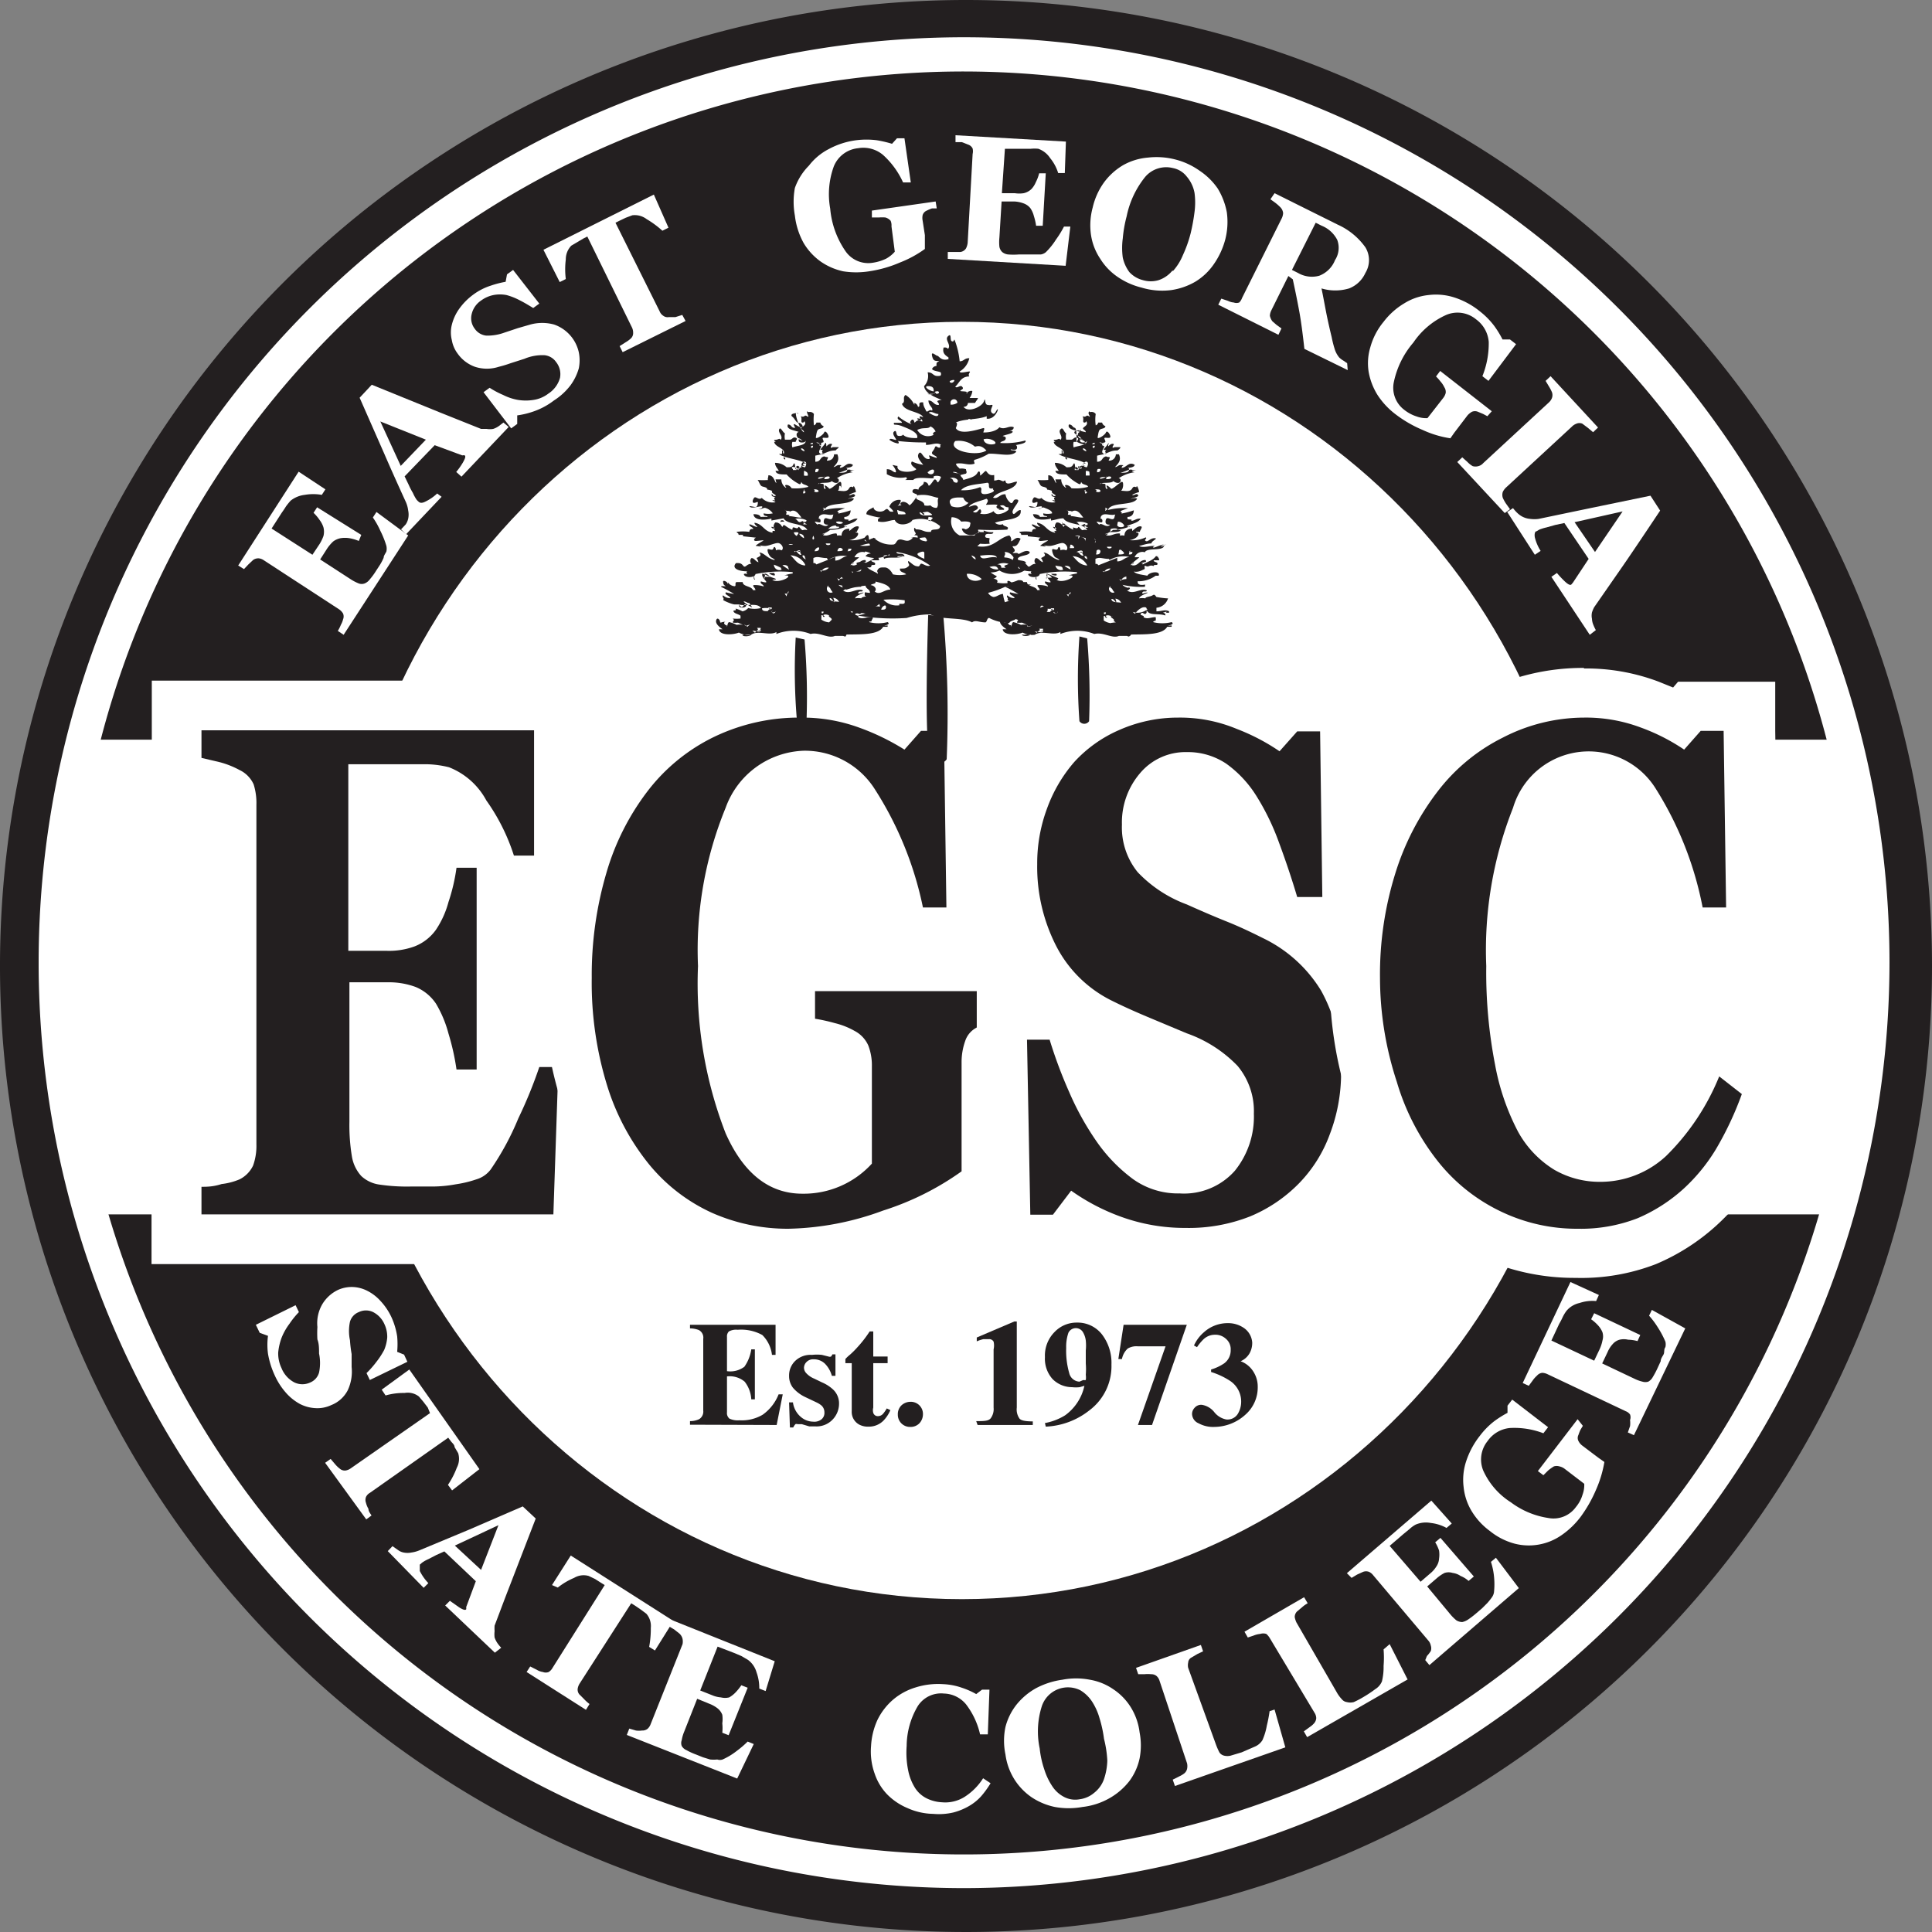 <svg id="Layer_1" data-name="Layer 1" xmlns="http://www.w3.org/2000/svg" viewBox="0 0 70 70"><rect x="0" y="0" width="70" height="70" fill="#808080" stroke="none"/><defs><style>.cls-1,.cls-5{fill:#231f20;}.cls-2,.cls-4{fill:#fff;}.cls-3{fill:none;}.cls-3,.cls-4,.cls-5{fill-rule:evenodd;}</style></defs><title>east-georgia-state-college_icon</title><path class="cls-1" d="M70,35A35,35,0,1,1,35,0,35,35,0,0,1,70,35Z"/><circle class="cls-1" cx="34.97" cy="34.87" r="32.7" transform="translate(-14 41.26) rotate(-52.36)"/><path class="cls-2" d="M57.4,34.8c0,12.78-10.09,23.14-22.55,23.14S12.3,47.58,12.3,34.8,22.4,11.66,34.85,11.66,57.4,22,57.4,34.8Z"/><path class="cls-3" d="M68.14,34.9A33.2,33.2,0,1,1,35,1.7,33.19,33.19,0,0,1,68.14,34.9Z"/><path class="cls-3" d="M58,34.88A23.06,23.06,0,1,1,34.93,11.82,23.05,23.05,0,0,1,58,34.88Z"/><path class="cls-4" d="M1.75,35.22A26.52,26.52,0,0,0,3.25,44H66.74a26.68,26.68,0,0,0,.15-17.2H3.1A26.55,26.55,0,0,0,1.75,35.22Z"/><path class="cls-1" d="M6.4,44.94V42.25l.82-.07.66-.1a2.24,2.24,0,0,0,.4-.08l.06-.06a1.2,1.2,0,0,0,.05-.41V29.16a1.47,1.47,0,0,0,0-.41h0l-.13-.08a2.05,2.05,0,0,0-.48-.18c-.26-.07-.45-.12-.58-.14l-.76-.12V25.6H20.25v6.27H18.2v7.7H15.77l-.09-.8a7.53,7.53,0,0,0-.26-1.14,3.4,3.4,0,0,0-.32-.82.75.75,0,0,0-.34-.29,1.88,1.88,0,0,0-.67-.11h-.5v4.15a5.72,5.72,0,0,0,.08,1.08.54.54,0,0,0,.09.25h0a.34.34,0,0,0,.18.06,5.5,5.5,0,0,0,1,.06h.79a6.34,6.34,0,0,0,.69-.06,3.75,3.75,0,0,0,.6-.15l.11,0A9.73,9.73,0,0,0,18,40.06a14.47,14.47,0,0,0,.71-1.74l.19-.65h2.32l-.35,7.27Zm7.69-11.46a1.79,1.79,0,0,0,.64-.1,1,1,0,0,0,.39-.33,2.42,2.42,0,0,0,.3-.71,7.32,7.32,0,0,0,.26-1.1l.1-.78h1.69a6.83,6.83,0,0,0-.56-1c-.46-.69-.76-.81-.84-.84a3,3,0,0,0-.59-.07l-.82,0H13.59v5Z"/><path class="cls-2" d="M19.35,26.5V31h-.73a7.25,7.25,0,0,0-1-2,2.62,2.62,0,0,0-1.35-1.2,3.57,3.57,0,0,0-.8-.11l-.85,0h-2v6.76h1.4a2.69,2.69,0,0,0,1-.16,1.71,1.71,0,0,0,.78-.61,3.37,3.37,0,0,0,.45-1,6.74,6.74,0,0,0,.29-1.24h.73v7.31h-.73a8.58,8.58,0,0,0-.29-1.3,4.22,4.22,0,0,0-.45-1.08,1.64,1.64,0,0,0-.74-.61,2.79,2.79,0,0,0-1-.17h-1.4v5.05a6.94,6.94,0,0,0,.09,1.26,1.39,1.39,0,0,0,.34.71,1.2,1.2,0,0,0,.66.31,6.76,6.76,0,0,0,1.13.07h.81a4.74,4.74,0,0,0,.82-.08,4.12,4.12,0,0,0,.75-.18,1,1,0,0,0,.52-.36,9.85,9.85,0,0,0,1-1.85,16.31,16.31,0,0,0,.76-1.86h.69L20.05,44H7.3v-1c.18,0,.42,0,.73-.1a2.35,2.35,0,0,0,.65-.17,1.07,1.07,0,0,0,.49-.5,2.11,2.11,0,0,0,.12-.77V29.16a2.24,2.24,0,0,0-.1-.74,1.05,1.05,0,0,0-.51-.52,3.26,3.26,0,0,0-.7-.28l-.68-.16v-1H19.35m1.8-1.8H5.5V29L7,29.24l.48.12V41.24l-.35,0-1.64.15v4.41H21.76l.08-1.72.26-5.46.09-1.89H19.1v-4h2V24.7Zm-6.66,4.72h.17l.79,0,.32,0,.09.09H15l-.21,1.57a5.3,5.3,0,0,1-.22.94c0,.08-.05.14-.07.2V29.42Zm0,11.68c0-.13,0-.31,0-.54V37.69l.06.19a5.78,5.78,0,0,1,.23,1l.18,1.6h1.86c-.12.23-.22.4-.3.53l-.25,0a5.43,5.43,0,0,1-.6.05H14.51Z"/><path class="cls-1" d="M28.6,45.42a7.59,7.59,0,0,1-3.14-.66,7.27,7.27,0,0,1-2.59-2,9.39,9.39,0,0,1-1.7-3.15,13.49,13.49,0,0,1-.61-4.19,13.88,13.88,0,0,1,.57-4.06,9.8,9.8,0,0,1,1.68-3.3,7.56,7.56,0,0,1,2.69-2.18,8,8,0,0,1,3.5-.77,6.8,6.8,0,0,1,2.46.43,9.91,9.91,0,0,1,1.12.48L33,25.6h2.13l.11,8.2H32.74l-.17-.68a11.79,11.79,0,0,0-1.6-4,2.15,2.15,0,0,0-1.84-1c-.54,0-1.35.16-2,1.57A12.51,12.51,0,0,0,26.19,35a14.32,14.32,0,0,0,.91,5.69c.66,1.49,1.44,1.66,2,1.66a2.47,2.47,0,0,0,1.09-.23,3.5,3.5,0,0,0,.53-.33V38.62a1.06,1.06,0,0,0-.06-.4h0a.49.49,0,0,0-.13-.1,1.65,1.65,0,0,0-.48-.18l-.64-.15-.75-.12V35h8.86V37.7l-.79.1-.45.07a3.09,3.09,0,0,0-.41.15,1.12,1.12,0,0,0-.1.48v2c0,.4,0,.73,0,1l0,1.39-.37.28a10.85,10.85,0,0,1-3.08,1.53A11.43,11.43,0,0,1,28.6,45.42Z"/><path class="cls-2" d="M29,26a6,6,0,0,1,2.15.37,8.44,8.44,0,0,1,1.62.79l.6-.68h.83l.09,6.4h-.85a12.62,12.62,0,0,0-1.74-4.28,3,3,0,0,0-2.57-1.4,3.12,3.12,0,0,0-2.84,2.07,13.58,13.58,0,0,0-1,5.73,15,15,0,0,0,1,6.06c.65,1.46,1.58,2.19,2.78,2.19a3.34,3.34,0,0,0,2.52-1.09V38.62a2,2,0,0,0-.13-.74,1.1,1.1,0,0,0-.5-.53,2.77,2.77,0,0,0-.71-.28,6.61,6.61,0,0,0-.72-.16v-1h7.06v1c-.2,0-.38.05-.53.08a4,4,0,0,0-.58.2.84.84,0,0,0-.51.53,2.28,2.28,0,0,0-.13.78v2c0,.41,0,.74,0,1s0,.57,0,.94A10.17,10.17,0,0,1,32,43.86a10.41,10.41,0,0,1-3.44.66,6.77,6.77,0,0,1-2.77-.58,6.35,6.35,0,0,1-2.27-1.75A8.52,8.52,0,0,1,22,39.34a12.63,12.63,0,0,1-.56-3.91,13.12,13.12,0,0,1,.53-3.8,9,9,0,0,1,1.52-3,6.73,6.73,0,0,1,2.38-1.93A7.09,7.09,0,0,1,29,26m0-1.8a8.87,8.87,0,0,0-3.89.86,8.37,8.37,0,0,0-3,2.44,10.68,10.68,0,0,0-1.83,3.59,15,15,0,0,0-.61,4.32,14.44,14.44,0,0,0,.65,4.47,10.35,10.35,0,0,0,1.88,3.46,8.28,8.28,0,0,0,2.9,2.22,8.5,8.5,0,0,0,3.51.74,12.45,12.45,0,0,0,4-.76A11.68,11.68,0,0,0,36,43.89l.73-.56,0-.92c0-.37,0-.68,0-.92s0-.56,0-1V38.72l.17,0,1.58-.19V34.14H36.1V32.88L36,26.48l0-1.78H32.55l-.2.23-.57-.23A7.92,7.92,0,0,0,29,24.22Zm.06,17.25c-.19,0-.64,0-1.14-1.12A13.52,13.52,0,0,1,27.09,35a11.68,11.68,0,0,1,.83-4.94C28.43,29,28.9,29,29.13,29a1.26,1.26,0,0,1,1.11.65,10.93,10.93,0,0,1,1.46,3.67l.2.8H27.72v4.28l1.49.26.57.13v2.51h0a1.41,1.41,0,0,1-.69.14Z"/><path class="cls-1" d="M43,45.42A7.67,7.67,0,0,1,40.33,45,10.25,10.25,0,0,1,39,44.37l-.43.57H36.47l-.16-8.14h2.41l.19.63a16.75,16.75,0,0,0,.68,1.82,8.41,8.41,0,0,0,.9,1.63A4.8,4.8,0,0,0,41.59,42a1.9,1.9,0,0,0,1.16.35,1.56,1.56,0,0,0,1.31-.5,2.24,2.24,0,0,0,.48-1.49,1.73,1.73,0,0,0-.37-1.15,3.9,3.9,0,0,0-1.48-.95l-1.49-.63c-.47-.2-.91-.4-1.32-.61a5.47,5.47,0,0,1-2.44-2.41,7.39,7.39,0,0,1-.76-3.34,6.71,6.71,0,0,1,.4-2.28,6.28,6.28,0,0,1,1.18-2,5.6,5.6,0,0,1,1.92-1.38,6,6,0,0,1,2.51-.52,6.58,6.58,0,0,1,2.47.47c.37.16.7.31,1,.47l.36-.46h2.16l.1,7.78H46.55a5.72,5.72,0,0,1,2.11,2.06,6.67,6.67,0,0,1,.85,3.48A7,7,0,0,1,49,41.45a5.92,5.92,0,0,1-1.31,2.08,6.43,6.43,0,0,1-2.06,1.4A7.1,7.1,0,0,1,43,45.42ZM43,28.15a1.24,1.24,0,0,0-1,.45,1.88,1.88,0,0,0-.44,1.28A1.67,1.67,0,0,0,41.93,31a3.81,3.81,0,0,0,1.44.93c.48.22,1,.42,1.44.62s1,.42,1.37.62l.15.08-.16-.52c-.19-.63-.41-1.27-.65-1.91a9.4,9.4,0,0,0-.74-1.52,3.27,3.27,0,0,0-.84-.89A1.56,1.56,0,0,0,43,28.15Z"/><path class="cls-2" d="M42.69,26a5.34,5.34,0,0,1,2.12.41,7.52,7.52,0,0,1,1.55.81L47,26.5h.83l.08,6H47c-.19-.64-.41-1.3-.67-2a8.78,8.78,0,0,0-.82-1.68,4.12,4.12,0,0,0-1.08-1.15A2.5,2.5,0,0,0,43,27.25a2.15,2.15,0,0,0-1.69.76,2.74,2.74,0,0,0-.66,1.87,2.57,2.57,0,0,0,.57,1.72A4.7,4.7,0,0,0,43,32.77c.47.21.95.42,1.45.62s.93.41,1.31.6a5,5,0,0,1,2.11,1.91,5.86,5.86,0,0,1,.72,3,6.17,6.17,0,0,1-.41,2.2,5,5,0,0,1-1.11,1.77,5.34,5.34,0,0,1-1.77,1.2,6.05,6.05,0,0,1-2.35.42,6.77,6.77,0,0,1-2.32-.4,7.55,7.55,0,0,1-1.82-.95l-.66.87h-.82l-.12-6.34h.82a16.71,16.71,0,0,0,.71,1.9,10.24,10.24,0,0,0,1,1.8,5.82,5.82,0,0,0,1.31,1.35,2.8,2.8,0,0,0,1.69.52,2.46,2.46,0,0,0,2-.82,3.12,3.12,0,0,0,.69-2.07,2.56,2.56,0,0,0-.59-1.73A4.73,4.73,0,0,0,43,37.44l-1.48-.62c-.45-.19-.87-.38-1.27-.58a4.51,4.51,0,0,1-2-2,6.29,6.29,0,0,1-.67-2.93,5.68,5.68,0,0,1,.35-2,5.34,5.34,0,0,1,1-1.71,4.79,4.79,0,0,1,1.62-1.15A5.25,5.25,0,0,1,42.69,26m0-1.8a7,7,0,0,0-2.88.6,6.64,6.64,0,0,0-2.22,1.59,7.32,7.32,0,0,0-1.36,2.29,7.51,7.51,0,0,0-.45,2.59A8.24,8.24,0,0,0,36.64,35a6.84,6.84,0,0,0,.53.86H35.39l0,1.83.12,6.34,0,1.77h3.47l.25-.33c.22.1.46.2.71.29a8.47,8.47,0,0,0,2.95.52,7.88,7.88,0,0,0,3-.56,7.05,7.05,0,0,0,2.36-1.6,6.74,6.74,0,0,0,1.51-2.38,8,8,0,0,0,.53-2.85,7.71,7.71,0,0,0-1-4c-.15-.24-.31-.48-.48-.7h.72l0-1.82-.08-6,0-1.78H46.07l-.18.23-.39-.17a7.32,7.32,0,0,0-2.81-.54Zm2.16,7.38-1.11-.47a3,3,0,0,1-1.13-.7.78.78,0,0,1-.14-.55,1,1,0,0,1,.22-.69.36.36,0,0,1,.33-.14.65.65,0,0,1,.41.11,2.38,2.38,0,0,1,.6.65,8.43,8.43,0,0,1,.65,1.34l.17.45Zm-2.1,9.87a1.06,1.06,0,0,1-.64-.18,3.88,3.88,0,0,1-.88-.92,8,8,0,0,1-.82-1.48c-.11-.25-.21-.5-.3-.74.24.12.49.22.74.33l1.49.62a3.13,3.13,0,0,1,1.14.71.8.8,0,0,1,.16.57,1.28,1.28,0,0,1-.27.91c0,.05-.15.18-.62.18Z"/><path class="cls-1" d="M57.13,45.42a7.37,7.37,0,0,1-3.19-.71,7.62,7.62,0,0,1-2.58-2.06,9.71,9.71,0,0,1-1.65-3.17,13.37,13.37,0,0,1-.59-4,13.55,13.55,0,0,1,.59-4.06,10.46,10.46,0,0,1,1.7-3.29,7.75,7.75,0,0,1,2.65-2.19,7.38,7.38,0,0,1,3.33-.78,6.56,6.56,0,0,1,2.39.42,10.5,10.5,0,0,1,1.06.48l.37-.42h2.13l.11,8.2H61l-.17-.68a12,12,0,0,0-1.57-4,2.09,2.09,0,0,0-1.73-1c-.52,0-1.29.15-1.91,1.52A13.36,13.36,0,0,0,54.75,35a16.29,16.29,0,0,0,.3,3.38,7.41,7.41,0,0,0,.74,2.12,2.78,2.78,0,0,0,1,1,2.41,2.41,0,0,0,1.22.32,2.58,2.58,0,0,0,1.79-.71,7.76,7.76,0,0,0,1.69-2.54l.47-1,2.25,1.76L64,40a12.4,12.4,0,0,1-1,2.1,7.59,7.59,0,0,1-1.38,1.67A7,7,0,0,1,59.63,45,6.48,6.48,0,0,1,57.13,45.42Z"/><path class="cls-2" d="M57.39,26a5.64,5.64,0,0,1,2.06.36,7.17,7.17,0,0,1,1.57.8l.6-.68h.83l.09,6.4h-.85A12.5,12.5,0,0,0,60,28.59a2.86,2.86,0,0,0-5.18.68A14,14,0,0,0,53.85,35a17.46,17.46,0,0,0,.32,3.58A8.5,8.5,0,0,0,55,41a3.72,3.72,0,0,0,1.31,1.38,3.28,3.28,0,0,0,1.67.44,3.5,3.5,0,0,0,2.39-.94A8.55,8.55,0,0,0,62.29,39l.82.64a11.77,11.77,0,0,1-.94,2A6.51,6.51,0,0,1,61,43.07a5.94,5.94,0,0,1-1.67,1.07,5.67,5.67,0,0,1-2.16.38,6.35,6.35,0,0,1-2.8-.63,6.46,6.46,0,0,1-2.27-1.81,8.51,8.51,0,0,1-1.49-2.88A12.11,12.11,0,0,1,50,35.44a12.29,12.29,0,0,1,.55-3.78,9.47,9.47,0,0,1,1.55-3,6.77,6.77,0,0,1,2.34-1.93A6.44,6.44,0,0,1,57.39,26m0-1.8a8.16,8.16,0,0,0-3.73.88,8.55,8.55,0,0,0-3,2.43,11.67,11.67,0,0,0-1.85,3.58,14.34,14.34,0,0,0-.63,4.33,14.12,14.12,0,0,0,.63,4.31,10.31,10.31,0,0,0,1.82,3.47,8.17,8.17,0,0,0,6.46,3.1A7.5,7.5,0,0,0,60,45.8a7.7,7.7,0,0,0,2.18-1.39,8.67,8.67,0,0,0,1.55-1.87,13.41,13.41,0,0,0,1.08-2.25l.47-1.24-1-.82-.83-.64-1.8-1.41-.94,2.08a6.82,6.82,0,0,1-1.47,2.25A1.7,1.7,0,0,1,58,41a1.43,1.43,0,0,1-.77-.2,2,2,0,0,1-.66-.73,7,7,0,0,1-.63-1.86A15.72,15.72,0,0,1,55.65,35a12.48,12.48,0,0,1,.78-5c.45-1,.87-1,1.09-1s.53,0,1,.63A10.94,10.94,0,0,1,60,33.33l.33,1.37h4.08l0-1.82-.09-6.4,0-1.78H60.8l-.18.21-.52-.21a7.42,7.42,0,0,0-2.71-.48Z"/><path class="cls-1" d="M25,51.62v-.13a.77.77,0,0,0,.33-.07.32.32,0,0,0,.15-.31v-2.6a.31.31,0,0,0-.16-.32.89.89,0,0,0-.32-.06V48h3.1v1.09h-.13a1.21,1.21,0,0,0-.35-.72,1.59,1.59,0,0,0-.89-.19.55.55,0,0,0-.32.06.25.25,0,0,0-.07.2v1.24a.85.85,0,0,0,.63-.16,1.46,1.46,0,0,0,.25-.63h.13v1.81h-.13a1.13,1.13,0,0,0-.24-.64.84.84,0,0,0-.64-.19v1.3a.26.26,0,0,0,.09.23.72.72,0,0,0,.36.06,1.49,1.49,0,0,0,.84-.2,1.64,1.64,0,0,0,.58-.74h.15l-.22,1.11Z"/><path class="cls-1" d="M28.59,50.81h.14a.83.83,0,0,0,.3.54.7.7,0,0,0,.44.16.41.41,0,0,0,.3-.09.3.3,0,0,0,.1-.25.33.33,0,0,0-.1-.24.78.78,0,0,0-.19-.12l-.4-.19a1.32,1.32,0,0,1-.45-.34.69.69,0,0,1-.14-.43.73.73,0,0,1,.22-.54.8.8,0,0,1,.61-.22,1.63,1.63,0,0,1,.36,0l.24.06a.12.12,0,0,0,.09,0,.28.28,0,0,0,.05-.08h.11v.78h-.13a1,1,0,0,0-.25-.44.57.57,0,0,0-.41-.16.33.33,0,0,0-.26.1.3.3,0,0,0-.09.21.29.29,0,0,0,.08.19.8.8,0,0,0,.29.2l.29.14a1.38,1.38,0,0,1,.4.26.69.69,0,0,1,.21.51.83.83,0,0,1-.22.56.8.8,0,0,1-.65.26l-.21,0-.27-.08-.09,0-.06,0h0a.12.12,0,0,0-.08,0,.48.48,0,0,0-.08.12h-.12Z"/><path class="cls-1" d="M30.63,49.39v-.15a1.36,1.36,0,0,1,.17-.16,3.19,3.19,0,0,0,.26-.26,4.28,4.28,0,0,0,.45-.58h.13v.91h.52v.24h-.52V51a.36.36,0,0,0,0,.19.17.17,0,0,0,.17.12.25.25,0,0,0,.18-.08,1.33,1.33,0,0,0,.14-.2l.13.06a1.24,1.24,0,0,1-.23.36.74.74,0,0,1-.56.24.67.67,0,0,1-.33-.07.52.52,0,0,1-.28-.49V49.39Z"/><path class="cls-1" d="M32.66,50.92a.48.48,0,0,1,.32-.13.44.44,0,0,1,.46.46.48.48,0,0,1-.13.32.44.44,0,0,1-.33.13.44.44,0,0,1-.45-.45A.44.44,0,0,1,32.66,50.92Z"/><path class="cls-1" d="M35.37,51.49c.28,0,.45,0,.53-.11A.56.56,0,0,0,36,51V48.89a.63.63,0,0,0,0-.28.18.18,0,0,0-.17-.09l-.2,0a1.33,1.33,0,0,0-.24.08v-.14l1.36-.58h.09V51a.57.57,0,0,0,.1.4c.06.07.22.1.48.1v.13h-2Z"/><path class="cls-1" d="M37.86,51.56a2.1,2.1,0,0,0,.73-.28,1.78,1.78,0,0,0,.7-1.07l0,0-.17.05a1.27,1.27,0,0,1-.28,0,1,1,0,0,1-.7-.29,1.1,1.1,0,0,1-.28-.8,1.21,1.21,0,0,1,.35-.91,1.1,1.1,0,0,1,.81-.34,1.12,1.12,0,0,1,.9.42,1.69,1.69,0,0,1,.35,1.1,2,2,0,0,1-.8,1.66,2.73,2.73,0,0,1-1.58.59ZM39.25,50a.19.19,0,0,0,.09,0,.68.68,0,0,0,0-.19,2.55,2.55,0,0,0,0-.41c0-.18,0-.33,0-.47a1.79,1.79,0,0,0,0-.36.77.77,0,0,0-.09-.28.3.3,0,0,0-.54,0,1.56,1.56,0,0,0-.08.55,2.94,2.94,0,0,0,.11.91.4.4,0,0,0,.37.31Z"/><path class="cls-1" d="M40.71,48H43l-1.26,3.63h-.51l1-2.85s0,0,0,0h-1a.62.62,0,0,0-.37.08.69.69,0,0,0-.21.38h-.13Z"/><path class="cls-1" d="M44,51.17a.73.73,0,0,0,.43.26.44.44,0,0,0,.41-.19.85.85,0,0,0,.13-.45.9.9,0,0,0-.39-.75,2.71,2.71,0,0,0-.7-.33v-.09a1.73,1.73,0,0,0,.47-.22.58.58,0,0,0,.24-.49.49.49,0,0,0-.17-.4.56.56,0,0,0-.41-.15.6.6,0,0,0-.41.17,1.81,1.81,0,0,0-.23.28l-.11-.06a1.38,1.38,0,0,1,.36-.48,1.28,1.28,0,0,1,.87-.33,1,1,0,0,1,.6.19.7.7,0,0,1,.28.51.77.77,0,0,1-.1.4.69.69,0,0,1-.32.28v0a.92.92,0,0,1,.47.39,1,1,0,0,1,.15.54,1.31,1.31,0,0,1-.44,1A1.69,1.69,0,0,1,44,51.7a1.09,1.09,0,0,1-.57-.13.38.38,0,0,1-.24-.34.33.33,0,0,1,.09-.22.31.31,0,0,1,.27-.11A.72.72,0,0,1,44,51.17Z"/><path class="cls-2" d="M34.93,68.41A33.53,33.53,0,1,1,68.46,34.88,33.57,33.57,0,0,1,34.93,68.41Zm0-65.82A32.3,32.3,0,1,0,67.22,34.88,32.33,32.33,0,0,0,34.93,2.59Z"/><path class="cls-5" d="M36.85,16.12c-.09,0,0,0,0,.09s-.07.1-.23.07c0,.07.17,0,.2.09-.19.2-.64.05-1,.07a2,2,0,0,1-.51.22c-.05.05,0,.07,0,.14-.24.08-.4-.05-.67,0,0,.08.08.12.13.18A.53.53,0,0,1,35,17c0,.08.05.09,0,.16l-.2.05c0,.07.1.1.1.18.21-.06.43-.11.51-.25s.11,0,.1.07.13-.1.19-.14.08.19.32.14a1.77,1.77,0,0,1,0,.2c.14,0,.12-.06.25,0s.07,0,.16,0c0,.24.36,0,.42.05-.09.33-.68.3-.87.57.18.07.24-.14.45-.12a.49.49,0,0,0,.2.32c.11,0,.05-.16.22-.13s-.21.34-.16.48.15-.11.29-.1c.06.38-.57.32-.93.46a.28.28,0,0,0,.29.05c0,.07.11.07.16.11s0,.05,0,.09a9.59,9.59,0,0,1-1.06,0,0,0,0,0,1,0,0c0,.06,0,.09.13.09s.06,0,.07-.06a.71.71,0,0,0,.35.06c0,.13-.26,0-.29.12s.11.07.16.11a.3.3,0,0,0,0,.19,1.89,1.89,0,0,1-.35,0s-.07.06-.1.09c.59.1.74-.3,1.16-.39a.21.21,0,0,1,.06.21c.08,0,.18-.2.35-.09-.06.11-.11.28-.25.27s.13.13,0,.21.14,0,.16.06.27-.19.42-.06c0,.14-.34.11-.42.22s.2.07.26.14,0,.07-.13.07.09,0,.06.11a.58.58,0,0,1-.19,0c0,.13.16,0,.23.13a.88.88,0,0,1-.91,0,.69.69,0,0,1-.32.07,1.76,1.76,0,0,0,.23.14.25.25,0,0,1-.13.09c.08,0,.2.05.13.14a1.25,1.25,0,0,0,.77-.09c.12,0,.21,0,.19.16.14,0,.2,0,.26,0s-.24.09-.39.11-.1.11,0,.12c-.19.05-.23-.21-.51-.16a3.42,3.42,0,0,1-.64.23.32.32,0,0,0,.19.15c.13,0,.2-.1.35-.11a1.48,1.48,0,0,0,.07.3,1.55,1.55,0,0,1,.41-.09c0,.06,0,.09-.09.09s.11,0,.13,0,0,0,0-.07a1,1,0,0,0,.77-.31c.09.06,0,.25,0,.31.12,0,.22-.07.36,0,0,.13-.23.13-.29.23s.11-.06.22,0c.19.3-.35.28-.61.34,0,.09.12.08.1.18a1.27,1.27,0,0,1-.61-.07c-.06.06-.2.06-.23.14a1.6,1.6,0,0,1-.73-.18c-.08,0-.07.12-.13.16-.24,0-.37-.1-.49,0-.35-.2-1.16-.08-1.51-.29a3,3,0,0,0-.86.13,7.52,7.52,0,0,1-2-.13c.09-.2.2-.25.32-.44.25,0,.25.12.39.16a1,1,0,0,1,.32,0c0-.24-.39-.26-.55-.41,0,0,0-.05,0-.09s.07,0,.19,0c0-.14-.15-.14-.16-.26a3,3,0,0,0-.68.14c-.13,0-.18-.08-.16-.2s.16,0,.16-.07-.4-.24-.25-.48h.12c.07.1.09.22.23.27s.12-.11.13-.23a.36.36,0,0,0,.26.05c.12-.12-.07-.21-.13-.27s.18-.09.32-.05c0,.25.28.29.45.41,0-.07-.06-.08,0-.16s.13-.07.25-.07.24.14.29.25a1.14,1.14,0,0,0,.48,0c-.06-.08-.25-.07-.22-.21.17,0,.2,0,.29-.07s0-.1,0-.18.16.13.29.16.11,0,.16-.07.22.12.35.05A2.85,2.85,0,0,0,32.48,20c0,.12.28,0,.29.16a.65.65,0,0,0-.26,0c0,.05.14,0,.19,0-.13.09-.52,0-.67.09,0-.07-.05-.06,0-.12a.29.29,0,0,1,.2,0s0,0,0-.05a1,1,0,0,1-.87.07.2.2,0,0,1,.19-.09c-.12-.11-.57-.09-.45-.3a1.13,1.13,0,0,0,.42,0c0-.14-.29-.17-.16-.32s.11.06.13.11.11,0,.16-.07a.94.94,0,0,0,.7.25c.13,0,.11-.15.23-.18s.27.11.42,0,0-.06,0-.07a.57.57,0,0,1,.25,0c0-.08,0-.08-.13-.09.13-.07,0-.09,0-.21s.06,0,.07,0c.26,0,.26.11.54.09,0-.16.33,0,.33-.21a1.1,1.1,0,0,0-1-.22c-.08.16-.53.26-.64,0-.18,0-.36.12-.61.05,0-.1,0-.09.09-.14-.1,0-.35-.06-.51-.12,0-.14.14-.18.26-.25,0,.15.28.21.41.1s.12.06.23.06,0,0,.06,0-.08-.13-.13-.18a.39.39,0,0,1,.33-.25s0,0,.06,0,0,.15-.06.2,0,0,.09,0-.07,0,0-.09.25,0,.29.07.21-.19.29-.3-.16-.09-.16-.18.07-.11.22-.07c0-.14.2-.13.19-.28.1,0,.15.05.17.12s.14-.11.19-.18.1,0,.13.06.1-.09.13-.16-.32-.09-.26,0-.63-.07-.74.09c-.1,0-.14,0-.26,0s.1,0,0-.1a1,1,0,0,1-.7-.11c0-.09,0-.11,0-.18.17,0,.19.08.29.11s0-.16-.06-.23.06,0,.16,0c-.06.26.54.26.68.12-.07-.07-.25-.16-.16-.28a1.52,1.52,0,0,0,.41.12c-.1-.13-.25-.28-.16-.41s.15.18.32.2,0-.12.07-.13a1.84,1.84,0,0,0,.25.09c.06-.05-.14-.1-.16-.16s.06-.1.1-.21.08,0,.16,0,0-.11.07-.1c-.16-.11-.32,0-.55,0,0,0,0-.05,0-.09a8.17,8.17,0,0,1-1-.05c-.08,0,.05,0,0,.09a.72.72,0,0,1-.32-.13c0-.09.17,0,.23,0s-.17-.21-.07-.3.07.1.13.14.23,0,.19-.05c.07.13.36.15.52.14.06-.2-.3-.33-.55-.43s-.31,0-.29-.12c.14,0,.09,0,.29,0,0-.09-.23-.11-.13-.23a1.68,1.68,0,0,0,.45.27c.09,0-.08,0,0-.11s.12,0,.13.05.06-.09.19-.07,0-.06,0-.12.07,0,.13,0c-.13-.21-.68-.19-.77-.48.15-.07,0-.23.13-.32a.85.85,0,0,1,.32.36s0,0,0-.07a.18.18,0,0,1,.13.14c.13,0-.06-.19.19-.16,0,.14.06.2.1.3s.13-.08.22,0c.06-.11-.13-.17-.13-.37.16,0,.18.14.32.16s0-.11,0-.13.08-.05.16-.05c-.3-.12-.6-.25-.64-.5a.52.52,0,0,0,.13-.5c.22,0,.18.16.42.13.07,0,.07-.05.06-.11s-.27-.05-.32-.14a.18.18,0,0,1,.16-.11c0-.15,0-.11.1-.18-.16,0-.22,0-.26-.19s.14,0,.19,0,.12.16.32.14,0-.08.1-.07c-.12-.08-.25-.16-.19-.37.1,0,.1,0,.16.05.13-.15-.14-.33,0-.46s.06.15.13.18.06,0,.1-.06a2.84,2.84,0,0,1,.19.79c.16,0,.17-.12.35-.11a.75.75,0,0,1-.35.48c0,.08.27,0,.35,0s-.07.08,0,.18c-.31,0-.36.24-.51.37.07.08.18-.08.25,0s0,.09-.06.14.26,0,.26.09H35s.15-.11.23-.07a.51.51,0,0,1-.1.25s.24,0,.29,0-.07.12-.09.18h-.26s0,.14-.16.14c.17.23.67,0,.74-.2s0,.11.13.13.08,0,.16,0-.11.19,0,.29.14-.08.2-.13-.08.38-.39.34v-.09c-.35.14-.8.08-1.12.23.1,0,0,.2,0,.2.15.26.74.07,1,0,.07,0,0,.11,0,.16.25,0,.48-.06.58-.19.2.11.35-.08.52,0,0,.09-.1.13-.2.16s.15-.06.16,0-.2.1-.32.14.09,0,.07.11-.17.08-.2.16a2.79,2.79,0,0,0,.91-.09C37.23,16.07,36.84,16.11,36.85,16.12Zm-1,4.42a.45.45,0,0,0,.32.09C36.12,20.48,36,20.51,35.85,20.54Zm-2.12-1.66c0-.09.14-.11,0-.14s-.07,0-.1.05S33.65,18.88,33.73,18.88Zm.68-5.07c0,.08.11.08.16,0S34.45,13.78,34.41,13.81Zm-.58.37c0-.09,0-.19-.2-.19S33.68,14.17,33.83,14.18Zm.09.09c.15,0,.12-.12,0-.09S33.93,14.23,33.92,14.27Zm-.06,0c-.11,0-.12,0-.23,0S33.87,14.34,33.86,14.22Zm.58.39a.36.36,0,0,0,.25-.07C34.66,14.39,34.41,14.46,34.44,14.61ZM34,15c-.13,0-.24-.12-.35-.05C33.72,15,34,15.17,34,15Zm-.58.27c0-.09-.07-.1-.16-.11S33.33,15.28,33.44,15.27Zm1.64-.07c.05,0,.18,0,.16,0S35.09,15.15,35.08,15.2Zm-1.83.37a.45.45,0,0,0,.61.18c-.09,0,0-.12.06-.11a.35.35,0,0,0-.19-.19C33.63,15.56,33.45,15.47,33.25,15.57Zm2.41.34c0,.16.22.22.38.18S35.91,15.85,35.66,15.91Zm-.32.27a.9.9,0,0,0-.71-.2c-.31.35.79.58,1.13.34C35.65,16.24,35.55,16.12,35.34,16.18Zm-1.71.92c0,.09.2.13.23,0S33.72,17,33.63,17.1Zm1.16.07c-.07,0-.1-.08-.22-.07S34.76,17.16,34.79,17.17Zm-.1.32c.13-.12-.14-.23-.25-.16C34.6,17.35,34.46,17.49,34.69,17.49Zm.13.27a1.66,1.66,0,0,0,.71-.11c.1.06,0,.14.06.22s.35,0,.42-.06-.06-.06,0-.12c-.27.07-.08-.19-.22-.2C35.46,17.55,35,17.55,34.82,17.76Zm-1.54.18s-.07.06-.06.12.3.09.29.25a.45.45,0,0,0,.22,0,.29.29,0,0,0,.23.09c.09-.11,0-.23.06-.36C33.78,18,33.63,17.9,33.28,17.94Zm1.19.39a.58.58,0,0,0,.64-.11.32.32,0,0,1-.19-.19C34.51,18,34.3,18.08,34.47,18.33Zm1.9.14c-.08,0-.07,0-.17,0,.09-.06,0,0-.06-.07s.07-.09,0-.11-.32,0-.38,0,.14-.14,0-.22c-.22.09-.52.13-.64.29.09,0,.24-.12.32,0s-.26.16-.13.2.14-.08.22-.11a.1.1,0,0,1,0,.16.61.61,0,0,0,.49-.09.2.2,0,0,0,.16.11.64.64,0,0,0,.38-.16s0-.06,0-.09c-.17,0-.11-.09-.26-.07S36.45,18.41,36.37,18.47Zm-3.83.16a1.32,1.32,0,0,0,.29,0c0-.12-.18-.09-.26-.14S32.53,18.57,32.54,18.63Zm.8-.07c0,.14.25.12.39.11s0-.07-.06-.11-.12,0-.2,0,.13.07,0,.09A.27.27,0,0,0,33.34,18.56Zm1.51.59s0,0,.07,0,.06.06.16,0,.08-.11.1-.18-.16-.09-.33-.07a.46.46,0,0,0-.35-.16.57.57,0,0,0,.29.66c.19,0,.32,0,.55,0,0-.1.18-.06.16-.16C35.32,19.48,34.89,19.41,34.85,19.15Zm-1.51.34c0,.08.1.1.2.12s.07-.07,0-.14A1.4,1.4,0,0,0,33.34,19.49Zm.17.76c0-.1,0-.12,0-.21s-.12-.05-.22,0S33.36,20.21,33.51,20.25Zm2.89-.05a.55.55,0,0,1,.32.09c0-.07.05-.07,0-.13S36.57,20,36.4,20C36.46,20.12,36.35,20.14,36.4,20.2Zm-.87-.07c.06.22.34,0,.61.07C36.08,20.07,35.72,20.11,35.53,20.13Zm-.16.14c0-.09-.07-.11-.13-.14S35.27,20.27,35.37,20.27Zm.77.18c.07,0,.16,0,.16.12h.16c-.12-.1,0-.07.1-.14A.55.55,0,0,0,36.14,20.45Zm-1.09.34c0,.25.34.32.54.19A.72.72,0,0,0,35.05,20.79Zm-3.5.41c.16,0,.26.16.16.23.19.15.32-.06.57-.07-.06-.18-.31-.23-.54-.29C31.75,21.17,31.59,21.14,31.55,21.2Zm.48.53a.65.65,0,0,0,.58.2c-.06-.11.15,0,.19-.09v-.09A3.41,3.41,0,0,0,32,21.73Zm-.1.36c.13,0,.2,0,.19-.11S31.93,22,31.93,22.09Zm-.71.05c.12,0,.16.05.23,0S31.26,22.08,31.22,22.14Zm-.25.09c0,.16.33,0,.45,0A1.36,1.36,0,0,0,31,22.23Z"/><path class="cls-5" d="M29.13,15.66c0-.07-.08-.08-.1-.13s.18-.11.14-.22,0,0-.09,0,0-.15-.07-.23c.16.06.12-.07.23,0s0-.08,0-.15,0,0,.07,0a.17.17,0,0,1,.18.07,1.79,1.79,0,0,0,0,.41.13.13,0,0,0,.09-.1h.14a.19.19,0,0,0,.12.13c0,.09-.13.08-.19.12s-.07.18-.09.28.26-.07.3-.17.15.06.16.14-.1.05-.18.05,0,.08,0,.14-.1,0-.09.1-.08,0-.05-.05,0,.05-.09,0,.06,0,.09,0a.15.15,0,0,0,0,.1c.14,0-.09.19,0,.27s.05,0,.12,0a.07.07,0,0,1,0-.12s-.05,0-.09,0,.12-.15.16-.23.05.05.05.09.06-.08.16-.08,0,.07,0,.12.08,0,.07,0,.1,0,.19,0-.06.07-.08.12c-.26,0-.3.09-.48.11,0,0,.08,0,.11,0s-.26.05-.37.08v.22c.18,0,.17-.12.26-.17s.07,0,.16,0,0,.08,0,.13c.18,0,.25-.1.26-.23.09,0,0,0,.12,0,.08.2,0,.32-.14.46.09,0,.1-.08.23-.07s0,0,0,.1c.18,0,.25-.24.47-.11,0,.07-.11.1-.21.11s.05,0,0,.07a2.65,2.65,0,0,1-.3.11c.13,0,.28,0,.3-.08s.19,0,.28,0-.08,0-.14,0,0,.05.07.06a1.33,1.33,0,0,0-.58.22s.09,0,.07.1-.17.08-.25,0c-.11.12-.53,0-.49.15,0,0,0,0,0-.05s.09,0,.16,0,0,.14.07.18,0-.07,0-.11.12.05.16.1.23-.14.35-.22.09.1.09.18,0-.06-.05-.06,0,.11-.07.18c.14,0,.32.06.4-.08s.15,0,.16-.07.09.11.09.2a.93.93,0,0,0-.25.1c.06.05.15-.08.21,0s-.16.09-.23.14.1-.07.2,0c-.15.27-1,.1-1.06.41a2.28,2.28,0,0,1,.67-.07s0,0,.05,0-.17.06-.24.1.09.06,0,.1a3.09,3.09,0,0,0,.46-.12c0,.1-.05.24-.23.24,0,0,0,0,0,.06s.22,0,.14.08c.13,0,.17-.09.34-.08-.08.15-.32.19-.51.27.06,0,.06.08.14,0a1.51,1.51,0,0,1-.62.14s0,0,0,0-.15.11-.26.14.12,0,0,0,.1,0,.09,0-.05,0-.09.05c.19.06.29-.08.51-.06-.05,0,0,0,0,.08a.27.27,0,0,1,.16,0c0-.1.05-.26.28-.25,0,0,0,0,0,.06s.13-.14.28-.15,0,.13,0,.2H31c0,.05.11,0,.09.09s-.14.19-.32.21a1.11,1.11,0,0,0,.58-.1c.07.05-.08.08,0,.13s.16-.1.32-.1-.12.1-.11.19c-.17,0-.3.06-.45.09.14.08.37,0,.52,0,0,0,0,0,0,.05s.23-.08.37-.1c0,.05.08,0,.12,0s-.14,0-.19.05.07,0,.1,0c-.06.2-.62.05-.7.23a.31.31,0,0,0-.37.18s.12,0,.16,0-.2.16-.28.25.07,0,.09-.05-.07.05-.06.09c.23.05.24-.19.48-.19.06.07,0,.07-.11.1s.07,0,0,.07c.17-.1.39-.16.49-.31.09,0,.17,0,.19,0s-.11,0-.17,0a.24.24,0,0,0,.1,0s0,0-.07,0,.06,0,.07.15h-.28c0,.08.14.05.14.13s-.14,0-.14.08-.17.05-.28,0,0,.1-.07.12-.17.11-.37.08c.09.1.31.11.49.15.08-.14.49-.19.41,0-.07,0-.06,0-.11,0s0,0-.05,0,0,0,0,0a1.12,1.12,0,0,1-.66.2c0,.07,0,.09.07.12s.17,0,.26,0c-.08,0,0,0-.07.08a3,3,0,0,1-.81-.07.3.3,0,0,0,.21.1.11.11,0,0,1-.07,0s.06,0,.09,0,0,.11-.07.1c.24.18.49-.1.72,0,0,.08-.13,0-.16.08s.1,0,.18,0-.27.09-.3.21a.67.67,0,0,1,.23,0c0-.06.19-.06.26-.11s.09,0,.14.06,0,0-.05,0,.27.05.42.05a.48.48,0,0,1-.42.34c0,.05,0,.11,0,.13.2,0,.31-.08.46,0a.08.08,0,0,0,0,.05h-.12c.1-.08-.08,0-.11,0s.12,0,.09.1c-.21-.08-.51,0-.63-.13s0,0-.07.06-.11-.08-.18,0,.16.06.09.13c.15.09.27,0,.44,0s.06.07.05.13-.07,0-.09.05a1.35,1.35,0,0,0,.67,0c.09.06,0,.1-.09.12s.11,0,.09,0v.05c-.05,0-.09,0-.16,0-.17.3-.81.27-1.28.28-.06,0-.05,0-.07.05s-.07,0-.12,0,0,0,0,0-.2,0-.28,0c-.24.11-.56-.15-.88-.07a1.71,1.71,0,0,0-1.24,0s0-.05,0-.07c-.25.15-.67-.08-.92.1a.77.77,0,0,1-.44-.08c-.19.08-.7.12-.72-.12.07,0,.08,0,.13,0-.11-.08-.27-.2-.23-.33s.14,0,.14.06.07,0,.16,0-.06,0,0,.08.08,0,.09.08,0-.1.07-.15a.91.91,0,0,1,.28.1.61.61,0,0,1,.23,0l-.18-.08a1.08,1.08,0,0,1-.19,0c0-.09.09-.06,0-.15a1.09,1.09,0,0,0,.28,0v-.1c-.06-.06-.21-.07-.25-.15s.13,0,.07-.11a1.09,1.09,0,0,1,.25.1.39.39,0,0,0,.21-.12.91.91,0,0,0,.46,0c-.13-.21-.52-.05-.81-.13-.07,0-.07,0-.14,0s-.31-.09-.42-.16c.06-.08-.06-.1,0-.17a.35.35,0,0,0,.26.1c0-.08-.23-.12-.16-.21a2.27,2.27,0,0,0,.3.06c-.14-.08-.27-.16-.42-.23s.05-.05.12-.05c-.09-.05-.09-.08-.1-.16s.17,0,.17.08a.07.07,0,0,0,0-.07.32.32,0,0,0,.24.15c.08,0,0-.11.07-.15l.23,0c0,.17.32.14.37.29h.09c0-.08-.11-.13-.07-.18a.94.94,0,0,1,.37.05c0-.07-.1-.08-.11-.15s.07,0,.18,0-.19-.19-.11-.32c.14.06.27.12.42.17s0,.05-.07.05c.14.12.47,0,.55-.07s0-.09-.11-.08a1.33,1.33,0,0,1,.3-.07v-.05a4.46,4.46,0,0,0-1.35.07c0,.13-.39.16-.42,0a.13.13,0,0,1,.12,0c0-.05-.05-.05,0-.1-.31,0-.58-.11-.4-.3.13,0,.18,0,.26.1s.12-.08.3-.07a.14.14,0,0,1,0-.21c.1,0,.14.12.25.15a.41.41,0,0,0-.07-.15c.12-.07.2-.08.1-.2.17,0,.31.23.55.27.05,0-.07-.07-.11-.09s-.13-.14-.14-.26.17.05.21-.07.1,0,.09.07a.25.25,0,0,1,.21,0c.1-.08,0-.23-.1-.26s-.33.09-.48.1-.3-.05-.19,0-.11,0-.16,0,.16-.13.25-.18-.15,0-.25,0-.08-.08,0-.12l-.47-.05s0,0,0-.05h-.16c0-.08-.06-.06-.07-.11a1.76,1.76,0,0,1,.46,0s0-.13.14-.1c0-.07-.12-.08-.14-.15s.16.05.26.07-.1-.08-.07-.15c.31.05.33.31.65.36,0,0,0-.05,0-.06s.07,0,.1,0a.23.23,0,0,1,0-.31c.06,0,.09,0,.16.05s.05.07.09.1,0-.07.09-.05a1.28,1.28,0,0,0,.26.16c.05,0,0-.07.05-.08s.15.07.18,0,.09.08.16.1a.25.25,0,0,1,.17,0c-.11-.27-.72-.18-.86-.43l-.44.08s0,0,0-.07c-.27.06-.63.07-.65-.16.07,0,.22,0,.26.1a1.81,1.81,0,0,1,.25,0c0-.06-.16,0-.14-.13a.74.74,0,0,0,.33,0,.5.5,0,0,0-.28-.2c-.08,0-.12.05-.21.05s.09,0,.11-.08-.34.07-.44,0,.12,0,.19,0,.08-.08.09-.15-.07,0-.14,0-.06-.1,0-.18.17.1.28,0a.55.55,0,0,0,.48.16c.06,0-.06-.05-.09-.07s.08,0,.09,0-.07-.09,0-.11-.14,0-.12-.1,0,.07.12.05-.18-.1-.1-.18a.48.48,0,0,0-.18-.05c0-.1-.15-.09-.21-.13s-.08-.15-.14-.22a2.48,2.48,0,0,0,.39,0c-.05,0,0-.09,0-.17.17,0,.2.15.26.25s0-.07,0-.1l.21,0a.36.36,0,0,0,.16.3c.06,0-.07-.06,0-.1a.23.23,0,0,1,.21.12,1.85,1.85,0,0,0,.61-.05c-.05-.08-.2-.07-.24-.15s0,.07-.09.05a1.56,1.56,0,0,1-.46-.35c-.2,0-.38,0-.4-.13h.12c-.07-.12-.13-.16-.14-.29a.62.62,0,0,1,.42.16c.14,0,.2,0,.25-.11s.06.1.07.16.11,0,.12.05,0-.06,0-.08.09,0,.09,0,0-.06,0-.07.09,0,.14,0-.1,0-.07-.08a.21.21,0,0,1,.12,0c-.27-.17-.75-.18-1-.35l.11,0a.27.27,0,0,0,0-.13c.08,0,0,.09.07.12.06-.21-.32-.23-.35-.43.13,0,0,0,0-.07.17,0,.19-.09.23,0,.12-.13-.1-.26-.05-.38s.12.1.21.14a.55.55,0,0,0,0,.23c.09,0,.1,0,.18,0s.11-.11.21-.07,0,.08,0,.15h-.12a.33.33,0,0,0,0,.2c.19-.07.5-.07.48-.25,0,0,0,.06-.09.07s-.18,0-.16-.12l.14.07s-.08-.09-.14-.1-.14-.19,0-.23c-.15-.06-.48-.09-.39-.27.12,0,.11.1.21.12s0-.06,0-.12.15.09.27.1,0-.17-.09-.16-.14-.15-.23-.22,0-.14.21-.13c0,.06,0,0-.07,0S29,15.63,29.13,15.66Zm-1.07,3.51c0-.05,0-.08-.12-.08A.18.18,0,0,0,28.06,19.17Zm1.3-3.08s0,0,.09,0v-.05C29.4,16.05,29.36,16.06,29.36,16.09Zm.07.14s.06-.09,0-.08S29.36,16.22,29.43,16.23Zm-.28.12c0-.06-.09-.12-.12-.1S29.08,16.34,29.15,16.35Zm-.7.3s0,0,0-.07l-.07,0S28.4,16.64,28.45,16.65Zm.72.28s.09-.16,0-.2S28.93,16.91,29.17,16.93Zm-.44.1c.06,0,.11,0,.12,0s0-.11-.09-.11,0,0-.05,0S28.72,17,28.73,17Zm.12-.14c0,.06,0,.08.09.09s0-.12-.05-.1S28.88,16.92,28.85,16.89Zm.69.22q.13,0,.12-.12l-.09,0C29.57,17,29.53,17,29.54,17.11Zm-.41,0v.12a.3.3,0,0,0,.14,0c0-.05,0-.1-.05-.13S29.14,17.05,29.13,17.07Zm.74.25c.08,0,.18,0,.19-.06S29.89,17.26,29.87,17.32Zm0-.08c-.06,0-.22,0-.23.05S29.88,17.3,29.89,17.24Zm-.37.53a.17.17,0,0,0,.16,0c0-.05-.05-.08-.14-.08S29.51,17.72,29.52,17.77Zm-.39,0a.06.06,0,0,0,0,.07c.07,0,.1-.07.05-.08S29.16,17.74,29.13,17.73Zm.72.7s.12-.07.07-.09S29.76,18.39,29.85,18.43Zm-1.35.14c.07,0,.18,0,.09.05.17,0,.36.07.47.05-.09-.1-.22-.34-.42-.21,0-.05-.13,0-.19-.07A.14.14,0,0,1,28.5,18.57Zm1.18.14c.06,0,.08.05.07.11s-.13,0-.21,0a.35.35,0,0,0,.1.11c.08-.1.26.15.39,0-.07,0-.19,0-.16-.15s.12-.06.23-.05.08-.11.12-.17C30,18.7,29.83,18.55,29.68,18.71ZM29.1,19c.25,0,.08,0,0-.09.09,0,.12,0,.12-.06a.64.64,0,0,0-.42-.05c.09,0,.11.17.23.1S29.12,19,29.1,19Zm-.81-.1s.12,0,.12,0,0-.05-.07-.05S28.27,18.89,28.29,18.94Zm2,0c0,.08.15.1.23.06S30.39,18.87,30.29,18.91Zm-.26.26c.14,0,.32,0,.37-.05s-.13,0-.11-.07A.38.38,0,0,0,30,19.17Zm-1.16.25s0,0,.05-.07-.08-.06-.16-.05A.21.21,0,0,0,28.87,19.42Zm.26.08c0-.09-.05-.13-.14-.15S29.05,19.47,29.13,19.5Zm.34.05c.06,0,0-.12,0-.13S29.4,19.54,29.47,19.55Zm.45.15c0,.09.2.07.16,0Zm-1.35.05s0,0,.12,0S28.59,19.68,28.57,19.75Zm.95.23c.07,0,.15,0,.16-.1S29.49,19.89,29.52,20Zm.82,0c.08,0,.25,0,.18-.08S30.34,19.85,30.34,20Zm.37,0c.07,0,.13,0,.14-.09h-.12C30.75,19.94,30.7,19.94,30.71,20Zm-1.93,0c.12,0,.12.1.21.13s0-.05,0-.11-.08,0-.12,0H29C29,19.87,28.83,20,28.78,20Zm.39.48a.64.64,0,0,0-.53-.33C28.81,20.27,28.88,20.46,29.17,20.49Zm0-.23s0-.1-.07-.1S29.12,20.26,29.2,20.26Zm.79,0c-.22,0-.34-.08-.49,0v.18c.07,0,.06,0,.11.05l.68-.27a.44.44,0,0,1,0,.13c.2,0,.25-.14.44-.16A1,1,0,0,0,30,20.29Zm-1.67.35s0,0,0,0-.13-.07-.25-.11A.2.2,0,0,0,28.32,20.64Zm.27,0c0-.1-.16-.11-.21-.09A1.89,1.89,0,0,0,28.59,20.64Zm1.16.09a.29.29,0,0,0,.31-.09A.25.25,0,0,0,29.75,20.73Zm-1.67.1c-.07,0-.07,0-.16,0S28.06,20.9,28.08,20.83Zm-.37.14c.07,0,.17,0,.21,0a.25.25,0,0,0-.19-.12C27.74,20.89,27.69,20.9,27.71,21Zm-.35.05c0-.05,0,0,0-.07S27.27,21,27.36,21Zm3,0c.09.06.13,0,.26,0,0,0,0,0,0-.09A.25.25,0,0,0,30.4,21.05Zm-.23.41a.15.15,0,0,0-.09-.1c0,.05,0,0,0-.05C29.89,21.34,30,21.53,30.17,21.46Zm-1.67.15c.09,0,.14,0,.14-.07S28.5,21.56,28.5,21.61Zm1.72.21a.11.11,0,0,0-.09-.05c0,.15.25.11.34.14a.25.25,0,0,0-.21-.15S30.26,21.82,30.22,21.82Zm-3,.13c-.08,0-.11-.05-.19-.06S27.2,22,27.25,22Zm-.38.07c0,.16.31.09.26,0S26.93,22,26.87,22Zm1.12.12a.84.84,0,0,0-.28,0c0,.08.05.11.21.1a.14.14,0,0,1,.14-.08.08.08,0,0,0,0-.05s.11,0,.13,0-.18,0-.25,0S28,22.11,28,22.14Zm2.92.1a.56.56,0,0,0,.54-.1c-.07,0,0-.07-.12-.07S31,22.13,30.91,22.24Zm-2.87,0c0,.08.16.05.16,0S28.12,22.23,28,22.22Zm1.83.08c.06,0,.06,0,.07-.06h-.07Zm.35.25c.06-.06-.08-.1-.09-.15s.07,0,.07,0-.15-.08-.24-.05.08.07,0,.08,0-.07-.1-.06v.16a.58.58,0,0,0,.28.1s0,0,0,0Zm-3.14.16c0,.09.16,0,.19,0A.56.56,0,0,0,27.08,22.71Zm.28.22c.09,0,.27.07.3,0s-.11,0-.09,0,.1,0,.09-.1h-.13C27.52,22.86,27.38,22.85,27.36,22.93ZM26.9,23c0,.08.27.06.32,0A1.05,1.05,0,0,0,26.9,23Z"/><path class="cls-5" d="M39.34,15.66c0-.07-.08-.08-.1-.13s.18-.11.14-.22,0,0-.09,0,0-.15-.07-.23c.16.06.12-.07.23,0s-.05-.08,0-.15,0,0,.06,0a.18.18,0,0,1,.19.07,1.36,1.36,0,0,0,0,.41.13.13,0,0,0,.09-.1h.14a.19.19,0,0,0,.12.13c0,.09-.13.08-.19.12s-.07.18-.09.28.26-.07.3-.17.15.06.16.14-.1.05-.18.05,0,.08,0,.14-.1,0-.09.1-.08,0,0-.05,0,.05-.09,0,.06,0,.09,0a.15.15,0,0,0,0,.1c.14,0-.1.19,0,.27s.05,0,.12,0a.07.07,0,0,1,0-.12s-.06,0-.09,0,.12-.15.16-.23,0,.05,0,.09.06-.08.16-.08,0,.07,0,.12.08,0,.07,0,.1,0,.18,0,0,.07-.07.12c-.26,0-.3.09-.48.11,0,0,.08,0,.11,0s-.26.05-.37.08v.22c.18,0,.17-.12.26-.17s.07,0,.16,0,0,.08,0,.13a.24.24,0,0,0,.26-.23c.09,0,0,0,.11,0,.09.2,0,.32-.14.46.1,0,.1-.08.24-.07s0,0,0,.1c.17,0,.25-.24.47-.11,0,.07-.11.1-.21.11s.05,0,0,.07a2.65,2.65,0,0,1-.3.11c.13,0,.28,0,.3-.08s.19,0,.28,0-.08,0-.14,0,0,.05.07.06a1.33,1.33,0,0,0-.58.22s.09,0,.07.1-.17.08-.26,0c-.1.12-.52,0-.48.15,0,0,0,0,0-.05s.09,0,.16,0,0,.14.07.18,0-.07,0-.11.12.05.16.1.23-.14.35-.22.09.1.09.18,0-.06,0-.06,0,.11-.07.18c.14,0,.32.06.4-.08s.15,0,.16-.07.09.11.09.2a.93.93,0,0,0-.25.1c.06.05.15-.08.21,0s-.16.09-.24.14.11-.07.21,0c-.15.27-.95.1-1.06.41a2.22,2.22,0,0,1,.67-.07s0,0,.05,0-.17.06-.24.1.09.06,0,.1a3.09,3.09,0,0,0,.46-.12c0,.1-.05.24-.23.24,0,0,0,0,0,.06s.22,0,.13.08c.14,0,.17-.09.35-.08-.08.15-.32.19-.51.27.06,0,.06.08.14,0a1.52,1.52,0,0,1-.63.14s0,0,0,0-.15.11-.26.14.12,0,0,0,.1,0,.09,0,0,0-.09.05c.19.06.29-.08.51-.06,0,0,0,0,0,.08a.27.27,0,0,1,.16,0c0-.1.05-.26.28-.25,0,0,0,0,0,.06s.13-.14.28-.15,0,.13,0,.2h-.14c0,.05.11,0,.09.09s-.15.19-.33.21a1.13,1.13,0,0,0,.59-.1c.07.05-.08.08,0,.13s.16-.1.32-.1-.12.1-.11.19c-.17,0-.3.06-.45.09.13.08.37,0,.51,0s0,0,0,.05.23-.08.37-.1c0,.05.07,0,.12,0s-.14,0-.19.05.06,0,.1,0c-.06.2-.62.05-.7.23a.3.3,0,0,0-.37.18s.12,0,.16,0-.2.16-.28.25.07,0,.09-.05-.07.05-.07.09c.24.05.25-.19.49-.19.06.07,0,.07-.11.1s.07,0,0,.07c.17-.1.39-.16.49-.31.09,0,.17,0,.19,0s-.11,0-.17,0a.24.24,0,0,0,.1,0s0,0-.07,0,.06,0,.07.15H41.8c0,.08.14.05.14.13s-.14,0-.14.08c-.16-.06-.17.05-.28,0s0,.1-.07.12-.17.11-.37.08c.09.1.31.11.49.15.07-.14.49-.19.41,0-.08,0-.07,0-.11,0l0,0s0,0,0,0a1.06,1.06,0,0,1-.65.2c0,.07,0,.09.07.12s.17,0,.26,0c-.08,0-.05,0-.07.08a3,3,0,0,1-.81-.07.3.3,0,0,0,.21.1.11.11,0,0,1-.07,0s0,0,.09,0,0,.11-.07.1c.24.18.49-.1.72,0,0,.08-.13,0-.16.08s.09,0,.18,0-.27.09-.3.21a.71.71,0,0,1,.23,0c0-.06.19-.06.26-.11s.09,0,.14.06,0,0,0,0,.27.05.42.05a.48.48,0,0,1-.42.34c0,.05,0,.11,0,.13.2,0,.31-.08.46,0a.08.08,0,0,0,0,.05h-.12c.1-.08-.09,0-.11,0s.12,0,.09.1c-.21-.08-.52,0-.63-.13s0,0-.07.06-.11-.08-.18,0,.15.06.09.13c.14.09.27,0,.44,0a.25.25,0,0,1,0,.13s-.07,0-.09.05a1.35,1.35,0,0,0,.67,0c.09.06,0,.1-.1.12s.11,0,.1,0v.05c-.05,0-.09,0-.16,0-.17.3-.81.27-1.28.28-.06,0,0,0-.07.05s-.07,0-.12,0,0,0,0,0-.21,0-.28,0c-.24.11-.56-.15-.89-.07a1.69,1.69,0,0,0-1.23,0s0-.05,0-.07c-.25.15-.67-.08-.93.1a.77.77,0,0,1-.44-.08c-.18.08-.69.12-.72-.12.07,0,.09,0,.14,0-.11-.08-.28-.2-.23-.33s.14,0,.14.06.07,0,.16,0-.06,0,0,.08.09,0,.1.08,0-.1.07-.15a1,1,0,0,1,.28.1.61.61,0,0,1,.23,0l-.19-.08a.84.84,0,0,1-.18,0c0-.09.08-.06,0-.15a1.09,1.09,0,0,0,.28,0v-.1c-.07-.06-.21-.07-.26-.15s.14,0,.07-.11a1,1,0,0,1,.26.1.39.39,0,0,0,.21-.12.91.91,0,0,0,.46,0c-.13-.21-.52-.05-.81-.13-.07,0-.07,0-.14,0s-.31-.09-.42-.16c.06-.08-.06-.1,0-.17a.35.35,0,0,0,.26.1c0-.08-.23-.12-.16-.21a2.27,2.27,0,0,0,.3.06c-.14-.08-.27-.16-.42-.23s.05-.05.12-.05c-.09-.05-.09-.08-.1-.16s.17,0,.17.08a.07.07,0,0,0,0-.07.32.32,0,0,0,.23.15c.09,0,0-.11.07-.15l.24,0c0,.17.32.14.37.29h.09c0-.08-.11-.13-.07-.18a.94.94,0,0,1,.37.05c0-.07-.1-.08-.11-.15s.07,0,.18,0-.19-.19-.11-.32l.41.17s0,.05-.06.05c.14.12.47,0,.55-.07s0-.09-.11-.08a1.33,1.33,0,0,1,.3-.07v-.05a4.46,4.46,0,0,0-1.35.07c0,.13-.39.16-.42,0a.13.13,0,0,1,.12,0c0-.05-.05-.05,0-.1-.31,0-.58-.11-.4-.3.13,0,.18,0,.26.1s.12-.08.3-.07a.14.14,0,0,1,0-.21c.11,0,.14.12.26.15a.41.41,0,0,0-.07-.15c.12-.07.2-.08.09-.2.18,0,.32.23.56.27.05,0-.07-.07-.12-.09s-.12-.14-.13-.26.17.05.21-.07.1,0,.09.07a.25.25,0,0,1,.21,0c.1-.08,0-.23-.1-.26s-.33.09-.48.1-.3-.05-.19,0-.11,0-.16,0,.16-.13.25-.18-.15,0-.25,0-.08-.08,0-.12l-.46-.05s0,0,0-.05H37c0-.08-.06-.06-.07-.11a1.76,1.76,0,0,1,.46,0s0-.13.14-.1c0-.07-.12-.08-.14-.15s.16.05.26.07-.1-.08-.07-.15c.31.05.33.31.65.36,0,0,0-.05-.05-.06s.07,0,.1,0a.23.23,0,0,1,0-.31c.06,0,.09,0,.16.05s.05.07.09.1,0-.07.09-.05a1.28,1.28,0,0,0,.26.16s0-.07,0-.08.15.07.18,0,.09.08.16.1a.25.25,0,0,1,.17,0c-.12-.27-.72-.18-.86-.43-.17,0-.29.06-.45.08,0,0,0,0,0-.07-.27.06-.63.07-.65-.16.07,0,.22,0,.25.1a2.11,2.11,0,0,1,.26,0c0-.06-.16,0-.14-.13a.69.69,0,0,0,.32,0c0-.1-.15-.15-.27-.2s-.12.05-.21.05.09,0,.11-.08-.34.07-.44,0,.12,0,.19,0,.08-.08.09-.15-.07,0-.14,0-.06-.1,0-.18.17.1.28,0a.58.58,0,0,0,.49.16c.06,0-.06-.05-.09-.07s.08,0,.09,0-.07-.09,0-.11-.14,0-.12-.1,0,.07.12.05-.18-.1-.1-.18a.48.48,0,0,0-.18-.05c0-.1-.15-.09-.21-.13s-.08-.15-.14-.22a2.48,2.48,0,0,0,.39,0s0-.09,0-.17c.17,0,.2.15.26.25s0-.07,0-.1l.21,0a.36.36,0,0,0,.16.3c.06,0-.07-.06,0-.1a.25.25,0,0,1,.21.12,1.76,1.76,0,0,0,.6-.05c0-.08-.19-.07-.23-.15s0,.07-.09.05a1.56,1.56,0,0,1-.46-.35c-.2,0-.38,0-.4-.13h.12c-.07-.12-.13-.16-.14-.29a.62.62,0,0,1,.42.16c.14,0,.19,0,.25-.11s.06.1.07.16.11,0,.12.05,0-.06,0-.08.09,0,.09,0,0-.06,0-.07.09,0,.14,0-.1,0-.07-.08a.19.19,0,0,1,.11,0c-.26-.17-.74-.18-1-.35l.11,0a.27.27,0,0,0,0-.13c.08,0,0,.09.07.12.06-.21-.33-.23-.35-.43.13,0,0,0,0-.07.18,0,.19-.09.24,0,.12-.13-.1-.26,0-.38s.12.1.21.14a.55.55,0,0,0,0,.23c.09,0,.1,0,.18,0s.11-.11.21-.07,0,.08,0,.15h-.12a.42.42,0,0,0,0,.2c.19-.07.5-.07.48-.25,0,0,0,.06-.09.07s-.18,0-.16-.12l.14.07s-.08-.09-.14-.1-.14-.19,0-.23c-.15-.06-.48-.09-.4-.27.13,0,.12.1.21.12S39,16,39,16s.16.09.28.1,0-.17-.09-.16c0-.1-.14-.15-.23-.22s0-.14.21-.13c0,.06,0,0-.07,0S39.22,15.63,39.34,15.66Zm-1.07,3.51c0-.05-.05-.08-.12-.08A.16.16,0,0,0,38.27,19.17Zm1.3-3.08s0,0,.09,0v-.05S39.57,16.06,39.57,16.09Zm.07.14s.06-.09,0-.08S39.56,16.22,39.64,16.23Zm-.28.12c0-.06-.09-.12-.12-.1S39.29,16.34,39.36,16.35Zm-.7.3s0,0,0-.07l-.07,0S38.61,16.64,38.66,16.65Zm.72.28s.09-.16,0-.2S39.14,16.91,39.38,16.93Zm-.44.1c.06,0,.11,0,.12,0s0-.11-.09-.11,0,0,0,0S38.93,17,38.94,17Zm.12-.14c0,.06,0,.08.09.09s0-.12,0-.1S39.09,16.92,39.06,16.89Zm.69.22q.14,0,.12-.12l-.09,0C39.78,17,39.74,17,39.75,17.11Zm-.41,0v.12s.11,0,.13,0,0-.1,0-.13S39.35,17.05,39.34,17.07Zm.74.25c.08,0,.18,0,.18-.06S40.09,17.26,40.08,17.32Zm0-.08c-.06,0-.22,0-.23.05S40.09,17.3,40.1,17.24Zm-.37.53a.17.17,0,0,0,.16,0c0-.05,0-.08-.14-.08S39.71,17.72,39.73,17.77Zm-.39,0a.06.06,0,0,0,0,.07c.07,0,.1-.07,0-.08S39.37,17.74,39.34,17.73Zm.72.7s.12-.07.07-.09S40,18.39,40.06,18.43Zm-1.35.14c.07,0,.18,0,.09.05.17,0,.36.07.47.05-.09-.1-.22-.34-.42-.21,0-.05-.13,0-.19-.07A.14.14,0,0,1,38.71,18.57Zm1.18.14c.06,0,.08.05.07.11s-.13,0-.21,0a.35.35,0,0,0,.1.11c.08-.1.26.15.39,0-.07,0-.19,0-.16-.15s.12-.06.23-.05.08-.11.12-.17C40.21,18.7,40,18.55,39.89,18.71Zm-.58.33c.25,0,.08,0,0-.09.09,0,.12,0,.12-.06a.64.64,0,0,0-.42-.05c.09,0,.11.17.23.1S39.33,19,39.31,19Zm-.81-.1s.12,0,.12,0,0-.05-.07-.05S38.48,18.89,38.5,18.94Zm2,0c0,.08.15.1.23.06S40.6,18.87,40.5,18.91Zm-.26.26c.14,0,.32,0,.37-.05s-.13,0-.11-.07A.38.38,0,0,0,40.24,19.17Zm-1.16.25s0,0,.05-.07-.08-.06-.16-.05A.21.21,0,0,0,39.08,19.42Zm.26.08c0-.09-.05-.13-.14-.15S39.26,19.47,39.34,19.5Zm.35.05c.05,0,0-.12,0-.13S39.61,19.54,39.69,19.55Zm.44.15c0,.09.2.07.16,0Zm-1.35.05s0,0,.12,0S38.8,19.68,38.78,19.75Zm.95.23c.07,0,.14,0,.16-.1S39.7,19.89,39.73,20Zm.81,0c.09,0,.26,0,.19-.08S40.54,19.85,40.54,20Zm.38,0c.07,0,.13,0,.13-.09h-.11C41,19.94,40.91,19.94,40.92,20ZM39,20c.11,0,.11.1.21.13s0-.05,0-.11-.08,0-.12,0h.14C39.24,19.87,39,20,39,20Zm.39.48a.64.64,0,0,0-.53-.33C39,20.27,39.09,20.46,39.38,20.49Zm0-.23s0-.1-.07-.1S39.33,20.26,39.41,20.26Zm.79,0c-.22,0-.34-.08-.49,0v.18c.07,0,.06,0,.11.05l.68-.27c0,.06,0,.05,0,.13.2,0,.25-.14.44-.16A1,1,0,0,0,40.2,20.29Zm-1.68.35a.1.1,0,0,1,0,0c0-.1-.13-.07-.26-.11A.2.2,0,0,0,38.52,20.64Zm.28,0c0-.1-.16-.11-.21-.09A1.89,1.89,0,0,0,38.8,20.64Zm1.16.09a.27.27,0,0,0,.3-.09A.24.24,0,0,0,40,20.73Zm-1.67.1c-.07,0-.07,0-.16,0S38.26,20.9,38.29,20.83Zm-.37.14c.07,0,.17,0,.21,0a.25.25,0,0,0-.19-.12C38,20.89,37.9,20.9,37.92,21Zm-.35.05c0-.05,0,0,0-.07S37.48,21,37.57,21Zm3,0c.09.06.13,0,.26,0,0,0,0,0,0-.09A.25.25,0,0,0,40.61,21.05Zm-.23.41a.15.15,0,0,0-.09-.1c0,.05,0,0,0-.05C40.1,21.34,40.25,21.53,40.38,21.46Zm-1.67.15c.09,0,.14,0,.14-.07S38.71,21.56,38.71,21.61Zm1.72.21a.12.12,0,0,0-.1-.05c0,.15.26.11.35.14a.25.25,0,0,0-.21-.15S40.47,21.82,40.43,21.82Zm-3,.13c-.07,0-.1-.05-.18-.06S37.41,22,37.45,22Zm-.37.07c0,.16.31.09.26,0S37.14,22,37.08,22Zm1.12.12a.84.84,0,0,0-.28,0c0,.08,0,.11.21.1a.14.14,0,0,1,.14-.08.08.08,0,0,0,0-.05s.11,0,.13,0l-.25,0C38.07,22.1,38.17,22.11,38.2,22.14Zm2.92.1a.56.56,0,0,0,.54-.1c-.07,0,0-.07-.12-.07S41.2,22.13,41.12,22.24Zm-2.87,0c0,.08.16.05.16,0S38.33,22.23,38.25,22.22Zm1.83.08c.06,0,.06,0,.07-.06h-.07Zm.35.25c.06-.06-.08-.1-.1-.15s.08,0,.07,0-.14-.08-.23-.05.08.07,0,.08,0-.07-.1-.06v.16a.55.55,0,0,0,.28.1s0,0-.05,0S40.39,22.55,40.43,22.55Zm-3.14.16c0,.09.15,0,.19,0A.56.56,0,0,0,37.29,22.71Zm.28.22c.09,0,.27.07.3,0s-.11,0-.09,0,.1,0,.09-.1h-.14C37.73,22.86,37.59,22.85,37.57,22.93Zm-.46.11c0,.08.27.06.32,0A1.05,1.05,0,0,0,37.11,23Z"/><path class="cls-5" d="M33.63,22.28s-.17,4.94.09,5.23a.35.35,0,0,0,.58,0,40.37,40.37,0,0,0-.12-5.17Z"/><path class="cls-5" d="M28.83,23.1a21.34,21.34,0,0,0,.05,3.07.21.21,0,0,0,.34,0,24.54,24.54,0,0,0-.07-3Z"/><path class="cls-5" d="M39.11,23.06a21.25,21.25,0,0,0,0,3.07.21.21,0,0,0,.35,0,24.54,24.54,0,0,0-.07-3Z"/><path class="cls-2" d="M11.79,17.73l-.13.2a1.8,1.8,0,0,0-.62,0,1,1,0,0,0-.51.21,2.49,2.49,0,0,0-.17.21c-.06.1-.12.18-.16.24l-.36.56,1.48.95.26-.39a1.53,1.53,0,0,0,.14-.29.65.65,0,0,0,0-.31.87.87,0,0,0-.14-.27,1.56,1.56,0,0,0-.22-.26l.13-.2,1.6,1L13,19.6a1.56,1.56,0,0,0-.34-.1,1,1,0,0,0-.32,0,.66.66,0,0,0-.27.12,1.49,1.49,0,0,0-.22.26l-.25.39,1.11.72a1.62,1.62,0,0,0,.29.15.31.31,0,0,0,.21,0,.44.44,0,0,0,.19-.15,2.35,2.35,0,0,0,.22-.3l.15-.23a2,2,0,0,0,.13-.25c0-.08.07-.16.1-.23a.5.5,0,0,0,0-.2,3.27,3.27,0,0,0-.22-.55,2.89,2.89,0,0,0-.27-.48l.13-.2,1.15.85L12.45,23l-.21-.14a1.47,1.47,0,0,0,.11-.22.8.8,0,0,0,.08-.2.28.28,0,0,0,0-.21.48.48,0,0,0-.14-.15L9.56,20.3a.41.41,0,0,0-.18-.07.32.32,0,0,0-.21.06L9,20.45l-.16.17-.21-.13,2.19-3.4Z"/><path class="cls-2" d="M18.43,15.47l-1.71,1.8-.19-.17a2.5,2.5,0,0,0,.24-.34c.08-.14.11-.22.07-.26l0,0a.19.19,0,0,0-.09,0l-1-.37-1.09,1.13.15.31a2.57,2.57,0,0,0,.15.29,1.52,1.52,0,0,0,.13.24.57.57,0,0,0,.08.08c.05.05.13.05.23,0a1.7,1.7,0,0,0,.44-.3L16,18l-1.29,1.36-.18-.18L14.7,19a.6.6,0,0,0,.09-.21.72.72,0,0,0,0-.29,1.11,1.11,0,0,0-.08-.3c-.27-.59-.54-1.19-.8-1.79l-.88-2,.44-.47,2.46,1,1.5.6.2,0a.72.72,0,0,0,.24,0,.75.75,0,0,0,.2-.1l.17-.13Zm-3,.46-1.65-.66.74,1.61Z"/><path class="cls-2" d="M20.07,14.51a2.61,2.61,0,0,1-.69.38,3,3,0,0,1-.64.16l0,.31-.22.16-1-1.31.22-.16a3.18,3.18,0,0,0,.49.26,1.91,1.91,0,0,0,.54.18,1.78,1.78,0,0,0,.56,0,1.17,1.17,0,0,0,.54-.23,1,1,0,0,0,.42-.57.7.7,0,0,0-.14-.57.58.58,0,0,0-.42-.25A1.67,1.67,0,0,0,19,13l-.5.16a4.14,4.14,0,0,1-.43.13,1.39,1.39,0,0,1-.86,0,1.31,1.31,0,0,1-.63-.48,1.13,1.13,0,0,1-.21-.49,1.14,1.14,0,0,1,0-.55,1.69,1.69,0,0,1,.26-.57,2.28,2.28,0,0,1,.51-.52,2.17,2.17,0,0,1,.64-.33,3.61,3.61,0,0,1,.54-.14l.05-.27.22-.16L19.54,11l-.22.16c-.15-.09-.31-.19-.49-.28a2.27,2.27,0,0,0-.48-.19,1.25,1.25,0,0,0-.47,0,1.12,1.12,0,0,0-.45.2.81.81,0,0,0-.34.49.62.62,0,0,0,.11.53.58.58,0,0,0,.42.25,1.8,1.8,0,0,0,.66-.11l.48-.16.45-.13a1.62,1.62,0,0,1,.87,0,1.38,1.38,0,0,1,.89,1,1.45,1.45,0,0,1,0,.59,1.93,1.93,0,0,1-.3.61A2.31,2.31,0,0,1,20.07,14.51Z"/><path class="cls-2" d="M24.22,8.25,24,8.36a3.51,3.51,0,0,0-.57-.42.71.71,0,0,0-.52-.14l-.24.09L22.44,8l-.14.07,1.6,3.21a.34.34,0,0,0,.13.16.26.26,0,0,0,.2.05l.24,0,.25-.08.12.22-2.28,1.13-.11-.22.22-.14a1,1,0,0,0,.19-.14.26.26,0,0,0,.08-.2.43.43,0,0,0-.05-.21L21.28,8.57l-.14.07-.22.13-.22.13a.71.71,0,0,0-.2.5,2.84,2.84,0,0,0,0,.71l-.22.11-.59-1.17,4-2Z"/><path class="cls-2" d="M33.94,7.55l-.17,0a1.32,1.32,0,0,0-.19.08.26.26,0,0,0-.15.16.5.5,0,0,0,0,.21l.08.52c0,.11,0,.19,0,.26s0,.14,0,.24a4,4,0,0,1-.9.49,4.46,4.46,0,0,1-1.12.32,3,3,0,0,1-.94,0,2.27,2.27,0,0,1-.81-.35,2.22,2.22,0,0,1-.62-.67,2.68,2.68,0,0,1-.32-1,2.77,2.77,0,0,1,0-1A2.17,2.17,0,0,1,29.31,6a2.14,2.14,0,0,1,.72-.6,2.85,2.85,0,0,1,1-.32,3,3,0,0,1,.73,0,4.28,4.28,0,0,1,.56.13l.18-.2.27,0L33,6.61l-.28,0a3,3,0,0,0-.73-1,1.11,1.11,0,0,0-.9-.24,1.06,1.06,0,0,0-.88.66,2.94,2.94,0,0,0-.13,1.53,3.19,3.19,0,0,0,.54,1.52,1,1,0,0,0,1,.44,1.66,1.66,0,0,0,.49-.15,1.17,1.17,0,0,0,.31-.25l-.12-.92A.42.42,0,0,0,32.27,8a.39.39,0,0,0-.19-.12,1.33,1.33,0,0,0-.24,0h-.25l0-.25L33.9,7.3Z"/><path class="cls-2" d="M38.58,6.27l-.24,0a1.59,1.59,0,0,0-.29-.54.86.86,0,0,0-.43-.34,1.46,1.46,0,0,0-.27,0l-.28,0-.66,0L36.3,7l.47,0a1.08,1.08,0,0,0,.32,0,.59.59,0,0,0,.28-.15.82.82,0,0,0,.16-.25,1.44,1.44,0,0,0,.12-.32l.24,0-.11,1.9h-.24a2.1,2.1,0,0,0-.08-.35.89.89,0,0,0-.13-.29.56.56,0,0,0-.24-.17,1.14,1.14,0,0,0-.34-.07l-.46,0-.08,1.31a1.64,1.64,0,0,0,0,.33.35.35,0,0,0,.1.19.4.4,0,0,0,.22.09,2.53,2.53,0,0,0,.38,0h.55l.25,0a.38.38,0,0,0,.18-.08,2.51,2.51,0,0,0,.37-.46,3.58,3.58,0,0,0,.29-.47h.23l-.17,1.42-4.27-.25,0-.25h.24l.22,0A.29.29,0,0,0,35,9a.59.59,0,0,0,.06-.2l.18-3.22a.43.43,0,0,0,0-.2.28.28,0,0,0-.16-.14l-.23-.09-.23,0,0-.25,4,.23Z"/><path class="cls-2" d="M44.12,6.83a2.56,2.56,0,0,1,.33.86,2.56,2.56,0,0,1-.06,1,2.83,2.83,0,0,1-.41.88,2.2,2.2,0,0,1-.66.63,2.43,2.43,0,0,1-.88.31,2.58,2.58,0,0,1-1.08-.09,2.64,2.64,0,0,1-.87-.39,2.2,2.2,0,0,1-.63-.66,2.1,2.1,0,0,1-.33-.85,2.45,2.45,0,0,1,.06-1A2.51,2.51,0,0,1,40,6.61a2.32,2.32,0,0,1,.7-.63,2.2,2.2,0,0,1,.89-.27,2.73,2.73,0,0,1,1,.07,2.64,2.64,0,0,1,.88.41A2.43,2.43,0,0,1,44.12,6.83Zm-1.63,3a2,2,0,0,0,.37-.59,4.53,4.53,0,0,0,.28-.79,6.92,6.92,0,0,0,.14-.77,2.61,2.61,0,0,0,0-.69A1.25,1.25,0,0,0,43,6.4a.83.83,0,0,0-.5-.31,1,1,0,0,0-1,.31,3.33,3.33,0,0,0-.68,1.44,4.63,4.63,0,0,0-.14.8,2.59,2.59,0,0,0,0,.69,1.36,1.36,0,0,0,.24.53,1,1,0,0,0,.49.29,1,1,0,0,0,.57,0A1.09,1.09,0,0,0,42.49,9.79Z"/><path class="cls-2" d="M48.83,13.41l-1.57-.77c-.06-.55-.12-1-.18-1.33s-.14-.73-.24-1.19L46.68,10l-.62,1.25a.49.49,0,0,0-.05.19.5.5,0,0,0,.09.2l.15.13.18.13-.11.23-2.18-1.09.11-.22.24.08a.57.57,0,0,0,.21.06.29.29,0,0,0,.2,0A.42.42,0,0,0,45,10.8l1.44-2.89a.49.49,0,0,0,.05-.19.35.35,0,0,0-.09-.2,1.72,1.72,0,0,0-.19-.17l-.18-.13L46.18,7l2.29,1.14a2.48,2.48,0,0,1,1,.82.89.89,0,0,1,0,.93,1.07,1.07,0,0,1-.59.56,1.74,1.74,0,0,1-1,0c.05.23.1.51.16.82s.13.62.21.95a3.84,3.84,0,0,0,.1.4.91.91,0,0,0,.17.33.74.74,0,0,0,.16.12l.13.09Zm-.45-4a.82.82,0,0,0,.07-.72,1.09,1.09,0,0,0-.56-.51l-.22-.11-.86,1.71.22.11a1,1,0,0,0,.77.1A1,1,0,0,0,48.38,9.4Z"/><path class="cls-2" d="M53.89,15.08,53.74,15l-.19-.08a.28.28,0,0,0-.22,0,.65.65,0,0,0-.16.13l-.32.42-.16.21-.14.2a3.68,3.68,0,0,1-1-.3,4.47,4.47,0,0,1-1-.58,2.78,2.78,0,0,1-.64-.69,2.35,2.35,0,0,1-.32-.83,2,2,0,0,1,.06-.9,2.47,2.47,0,0,1,.48-.92,2.63,2.63,0,0,1,.75-.67,2.05,2.05,0,0,1,.88-.3,2.17,2.17,0,0,1,.94.09,2.85,2.85,0,0,1,.93.51,2.78,2.78,0,0,1,.51.52,3.61,3.61,0,0,1,.3.49h.27l.22.17-1,1.33-.22-.17a3.19,3.19,0,0,0,.23-1.24,1.12,1.12,0,0,0-.46-.82,1.05,1.05,0,0,0-1.08-.16,2.83,2.83,0,0,0-1.19,1,3.2,3.2,0,0,0-.71,1.44,1,1,0,0,0,.38,1,1.41,1.41,0,0,0,.45.24,1,1,0,0,0,.39.06l.57-.73a.5.5,0,0,0,.09-.18.3.3,0,0,0-.05-.21.85.85,0,0,0-.14-.21,1.64,1.64,0,0,0-.16-.18l.15-.2,1.87,1.46Z"/><path class="cls-2" d="M54.52,18.59,52.8,16.74l.18-.17.19.17a.84.84,0,0,0,.19.15.38.38,0,0,0,.2,0,.35.35,0,0,0,.18-.11l2.38-2.2a.42.42,0,0,0,.11-.16.31.31,0,0,0,0-.21,1.46,1.46,0,0,0-.11-.21L56,13.8l.18-.17,1.72,1.86-.18.17-.19-.16-.2-.15a.27.27,0,0,0-.21,0,.45.45,0,0,0-.17.11l-2.38,2.2a.56.56,0,0,0-.12.16.35.35,0,0,0,0,.22,1.52,1.52,0,0,0,.11.2l.15.21Z"/><path class="cls-2" d="M57.6,23,56.21,20.9l.2-.14a3.58,3.58,0,0,0,.28.3q.18.17.24.12l0,0,.06-.07.57-.86-.88-1.3-.33.07-.32.09a1.68,1.68,0,0,0-.26.08l-.1.06c-.06,0-.08.11-.06.22a1.64,1.64,0,0,0,.21.49l-.21.14-1-1.55.21-.14a1.29,1.29,0,0,0,.16.18.78.78,0,0,0,.18.13.74.74,0,0,0,.28.08,1.1,1.1,0,0,0,.31,0l1.92-.4,2.13-.44.35.54c-.62.93-1.11,1.66-1.48,2.19L57.76,22a1.08,1.08,0,0,0-.08.19.55.55,0,0,0,0,.23.63.63,0,0,0,.05.22,1.72,1.72,0,0,0,.09.19Zm.19-3,1-1.47-1.74.39Z"/><path class="cls-2" d="M9.94,49.8a3.08,3.08,0,0,1-.23-.75,2.45,2.45,0,0,1,0-.65l-.3-.11L9.27,48l1.44-.71.12.25a3,3,0,0,0-.34.42,2.2,2.2,0,0,0-.28.49,2.1,2.1,0,0,0-.13.55,1.22,1.22,0,0,0,.12.57,1,1,0,0,0,.47.52.67.67,0,0,0,.57,0,.55.55,0,0,0,.32-.36,1.69,1.69,0,0,0,0-.69c0-.18,0-.36-.06-.51a3.75,3.75,0,0,1,0-.45,1.37,1.37,0,0,1,.18-.83,1.33,1.33,0,0,1,.58-.52,1.21,1.21,0,0,1,.5-.1,1.25,1.25,0,0,1,.53.13,1.62,1.62,0,0,1,.49.37,2.25,2.25,0,0,1,.41.61,2.61,2.61,0,0,1,.2.68,3,3,0,0,1,0,.56l.25.1.12.26L13.4,50l-.12-.25a3.52,3.52,0,0,0,.36-.41,2.83,2.83,0,0,0,.28-.43,1.48,1.48,0,0,0,.11-.45,1.06,1.06,0,0,0-.1-.48.89.89,0,0,0-.41-.44.59.59,0,0,0-.52,0,.53.53,0,0,0-.32.35,1.6,1.6,0,0,0,0,.67,4.53,4.53,0,0,0,.06.5c0,.18,0,.33,0,.47a1.59,1.59,0,0,1-.14.84,1.14,1.14,0,0,1-.6.54,1.17,1.17,0,0,1-.56.11,1.38,1.38,0,0,1-.57-.15,1.85,1.85,0,0,1-.52-.42A2.5,2.5,0,0,1,9.94,49.8Z"/><path class="cls-2" d="M16.38,54l-.15-.2a3,3,0,0,0,.32-.62.69.69,0,0,0,.05-.53l-.13-.22c0-.09-.1-.16-.14-.22l-.09-.12-2.84,2a.33.33,0,0,0-.14.15.3.3,0,0,0,0,.21.84.84,0,0,0,.09.22c0,.1.08.18.11.24l-.19.14L11.78,53l.2-.14.17.2a1.06,1.06,0,0,0,.17.16.27.27,0,0,0,.2.06.46.46,0,0,0,.19-.08l2.87-2L15.5,51l-.16-.21-.16-.19a.65.65,0,0,0-.52-.13,2.36,2.36,0,0,0-.69.09l-.14-.21,1-.73,2.54,3.61Z"/><path class="cls-2" d="M17.93,59.88l-1.8-1.71L16.3,58l.34.24c.13.08.21.11.25.07l0,0a.2.2,0,0,0,0-.08l.35-.94-1.14-1.08-.29.13-.29.15a1.31,1.31,0,0,0-.23.13l-.08.07s0,.13,0,.23a1.8,1.8,0,0,0,.31.44l-.17.17L14.05,56.2l.17-.18.2.14a.5.5,0,0,0,.2.09.72.72,0,0,0,.29,0,1.15,1.15,0,0,0,.29-.08L17,55.42l1.94-.84.47.44-.93,2.41c-.23.59-.41,1.08-.56,1.47a1.42,1.42,0,0,0,0,.2,1,1,0,0,0,0,.23.93.93,0,0,0,.1.2,1.27,1.27,0,0,0,.14.17Zm-.5-3,.63-1.62L16.48,56Z"/><path class="cls-2" d="M23.73,59.8l-.21-.13a3.54,3.54,0,0,0,.06-.69.68.68,0,0,0-.16-.51l-.2-.15L23,58.17l-.13-.08L21,61a.49.49,0,0,0-.07.19.27.27,0,0,0,.06.2l.17.17a1.54,1.54,0,0,0,.2.18l-.13.21-2.15-1.37.13-.2.24.12a.59.59,0,0,0,.22.08.29.29,0,0,0,.21,0,.41.41,0,0,0,.14-.15l1.89-3-.13-.08-.22-.14-.23-.11a.67.67,0,0,0-.53.07,2.48,2.48,0,0,0-.59.35L20,57.43l.68-1.07,3.72,2.37Z"/><path class="cls-2" d="M27.74,61.27l-.23-.09a1.66,1.66,0,0,0-.1-.59.84.84,0,0,0-.31-.45L26.86,60l-.26-.11L26,59.66l-.63,1.59.43.17a1,1,0,0,0,.32.08.63.63,0,0,0,.3,0,1,1,0,0,0,.23-.18,2,2,0,0,0,.21-.26l.23.09-.69,1.72-.23-.09a1.58,1.58,0,0,0,0-.34,1.09,1.09,0,0,0,0-.31.55.55,0,0,0-.18-.24,1.15,1.15,0,0,0-.29-.16l-.44-.18-.47,1.19a1.4,1.4,0,0,0-.09.31.3.3,0,0,0,0,.21.36.36,0,0,0,.17.15,2.43,2.43,0,0,0,.35.16l.25.1.26.08a1.32,1.32,0,0,0,.26,0,.29.29,0,0,0,.19,0,2.42,2.42,0,0,0,.5-.3,3.65,3.65,0,0,0,.41-.35l.22.09-.6,1.25-4-1.58.09-.23.24.07a.79.79,0,0,0,.22,0,.3.3,0,0,0,.2-.06.41.41,0,0,0,.11-.16l1.16-2.91a.5.5,0,0,0,0-.19.38.38,0,0,0-.11-.19l-.19-.15-.2-.12.09-.23,3.75,1.5Z"/><path class="cls-2" d="M33.81,65.72a2.35,2.35,0,0,1-.93-.21,2.25,2.25,0,0,1-.74-.5,2,2,0,0,1-.45-.75,2.38,2.38,0,0,1-.13-1,2.6,2.6,0,0,1,.23-.94,2.3,2.3,0,0,1,.57-.74,2.27,2.27,0,0,1,.81-.44,2.7,2.7,0,0,1,1-.12,2.35,2.35,0,0,1,.68.13,2.87,2.87,0,0,1,.52.23l.21-.16.27,0-.06,1.62-.28,0A2.79,2.79,0,0,0,35,61.75a1.07,1.07,0,0,0-.8-.39,1,1,0,0,0-.95.46,2.87,2.87,0,0,0-.4,1.44,3.23,3.23,0,0,0,.06.91,1.87,1.87,0,0,0,.25.62,1.07,1.07,0,0,0,.42.37,1.4,1.4,0,0,0,.55.14,1.32,1.32,0,0,0,.81-.19,2.2,2.2,0,0,0,.68-.68l.27.18a3.33,3.33,0,0,1-.34.47,1.79,1.79,0,0,1-.43.35,2.29,2.29,0,0,1-.58.24A2.33,2.33,0,0,1,33.81,65.72Z"/><path class="cls-2" d="M40.33,61.2a2.14,2.14,0,0,1,.63.64,2.24,2.24,0,0,1,.33.93,2.47,2.47,0,0,1,0,.94,2.11,2.11,0,0,1-.37.82,2.43,2.43,0,0,1-.7.61,2.56,2.56,0,0,1-1,.33,2.8,2.8,0,0,1-1,0,2.41,2.41,0,0,1-.84-.35,2.23,2.23,0,0,1-.62-.64,2.25,2.25,0,0,1-.33-.91,2.42,2.42,0,0,1,0-1,2.18,2.18,0,0,1,.41-.82,2.41,2.41,0,0,1,.71-.59,2.88,2.88,0,0,1,.94-.3,2.63,2.63,0,0,1,1,0A2.11,2.11,0,0,1,40.33,61.2ZM40,64.46a2.28,2.28,0,0,0,.12-.67A4,4,0,0,0,40,63a4.42,4.42,0,0,0-.16-.74,2.21,2.21,0,0,0-.28-.62,1.33,1.33,0,0,0-.42-.4,1,1,0,0,0-1.39.57,3,3,0,0,0-.08,1.54,3.48,3.48,0,0,0,.17.77,2.38,2.38,0,0,0,.3.62,1.13,1.13,0,0,0,.42.37.87.87,0,0,0,.56.08,1,1,0,0,0,.52-.23A1.09,1.09,0,0,0,40,64.46Z"/><path class="cls-2" d="M46.18,61.94l.39,1.37-4,1.4-.08-.23.24-.12a.93.93,0,0,0,.17-.1.3.3,0,0,0,.11-.17.49.49,0,0,0,0-.2l-1-3a.37.37,0,0,0-.1-.16.29.29,0,0,0-.2-.07,1.14,1.14,0,0,0-.25,0l-.22,0-.08-.23,2.35-.83.08.23-.21.1-.22.13a.22.22,0,0,0-.11.18.43.43,0,0,0,0,.19l1,2.76a2.39,2.39,0,0,0,.13.3.28.28,0,0,0,.17.12.49.49,0,0,0,.24,0l.4-.12.46-.2a.6.6,0,0,0,.29-.24,2.24,2.24,0,0,0,.16-.53A5,5,0,0,0,46,62Z"/><path class="cls-2" d="M50.35,59.57,51,60.85l-3.64,2.09-.12-.21.22-.16a.75.75,0,0,0,.15-.13.31.31,0,0,0,.08-.19.38.38,0,0,0-.06-.19L46,59.34a.58.58,0,0,0-.12-.14.36.36,0,0,0-.22,0,.84.84,0,0,0-.24.06l-.21.07-.12-.21,2.16-1.25.13.22a1.05,1.05,0,0,0-.2.14l-.19.16a.29.29,0,0,0-.08.2.82.82,0,0,0,.06.19l1.46,2.53a1.25,1.25,0,0,0,.19.26.28.28,0,0,0,.18.1.5.5,0,0,0,.25,0,3.34,3.34,0,0,0,.36-.19,4.38,4.38,0,0,0,.42-.28.6.6,0,0,0,.24-.28,2.18,2.18,0,0,0,.06-.56,3.76,3.76,0,0,0,0-.6Z"/><path class="cls-2" d="M52.6,55.2l-.19.16a1.53,1.53,0,0,0-.57-.18.94.94,0,0,0-.55.06,1.06,1.06,0,0,0-.22.16l-.22.18-.5.43,1.12,1.3.36-.31a1,1,0,0,0,.21-.24.56.56,0,0,0,.1-.29,1,1,0,0,0,0-.29,1.4,1.4,0,0,0-.14-.3l.19-.16,1.21,1.4-.19.16a1,1,0,0,0-.29-.18.66.66,0,0,0-.29-.11.48.48,0,0,0-.29,0,1.39,1.39,0,0,0-.28.19l-.35.3.83,1a1.63,1.63,0,0,0,.23.23.42.42,0,0,0,.21.06.6.6,0,0,0,.21-.09,3.06,3.06,0,0,0,.3-.23l.21-.18.19-.19a2.33,2.33,0,0,0,.16-.2.43.43,0,0,0,.08-.19,2.75,2.75,0,0,0,0-.58,2.49,2.49,0,0,0-.11-.52l.18-.15.83,1.1-3.24,2.79-.15-.18L51.7,60a1.12,1.12,0,0,0,.14-.18.31.31,0,0,0,0-.2.38.38,0,0,0-.09-.18l-2-2.37a.4.4,0,0,0-.15-.12.31.31,0,0,0-.21,0l-.22.1-.2.12L48.8,57l3.06-2.63Z"/><path class="cls-2" d="M57.35,51.66l-.09.15a1.71,1.71,0,0,0-.07.18.24.24,0,0,0,0,.22.48.48,0,0,0,.13.16l.41.31.2.15.2.14a4.19,4.19,0,0,1-.3,1,4.87,4.87,0,0,1-.57,1,3,3,0,0,1-.68.65,2.07,2.07,0,0,1-1.7.31,2.41,2.41,0,0,1-.9-.46,2.49,2.49,0,0,1-.66-.72,2.09,2.09,0,0,1-.29-.87,2.14,2.14,0,0,1,.09-.93,3,3,0,0,1,.5-.93,2.8,2.8,0,0,1,.51-.52,3.8,3.8,0,0,1,.49-.31v-.26l.17-.22,1.3,1-.17.22a2.93,2.93,0,0,0-1.22-.19,1.11,1.11,0,0,0-.8.47,1.06,1.06,0,0,0-.16,1.07,2.65,2.65,0,0,0,1,1.15A3,3,0,0,0,56.1,55a1,1,0,0,0,1-.4,1.24,1.24,0,0,0,.24-.45,1,1,0,0,0,.06-.39l-.72-.55a.48.48,0,0,0-.18-.08.34.34,0,0,0-.2,0,1.72,1.72,0,0,0-.21.15l-.17.17-.2-.15,1.44-1.88Z"/><path class="cls-2" d="M57.93,46.92l-.1.22a1.45,1.45,0,0,0-.6.07.86.86,0,0,0-.47.28,1.36,1.36,0,0,0-.14.23,2.73,2.73,0,0,1-.13.25l-.28.6,1.55.73.2-.42a1.39,1.39,0,0,0,.1-.31.52.52,0,0,0,0-.3.84.84,0,0,0-.16-.25,1.57,1.57,0,0,0-.25-.22l.11-.22,1.67.79-.1.22a1.44,1.44,0,0,0-.34-.05.68.68,0,0,0-.31,0,.51.51,0,0,0-.25.16,1,1,0,0,0-.18.28l-.2.42,1.16.55a1.41,1.41,0,0,0,.3.11.36.36,0,0,0,.21,0,.41.41,0,0,0,.16-.16,3.21,3.21,0,0,0,.18-.34l.11-.24c0-.1.08-.19.11-.26s0-.17.06-.25a.43.43,0,0,0,0-.2,3.28,3.28,0,0,0-.27-.51,3.13,3.13,0,0,0-.32-.43l.1-.21,1.21.67L59.2,52l-.22-.1.08-.23a.91.91,0,0,0,0-.22.29.29,0,0,0,0-.2.34.34,0,0,0-.16-.12l-2.83-1.34a.49.49,0,0,0-.19-.05.29.29,0,0,0-.19.1,1,1,0,0,0-.16.18l-.14.19-.22-.1,1.73-3.66Z"/></svg>